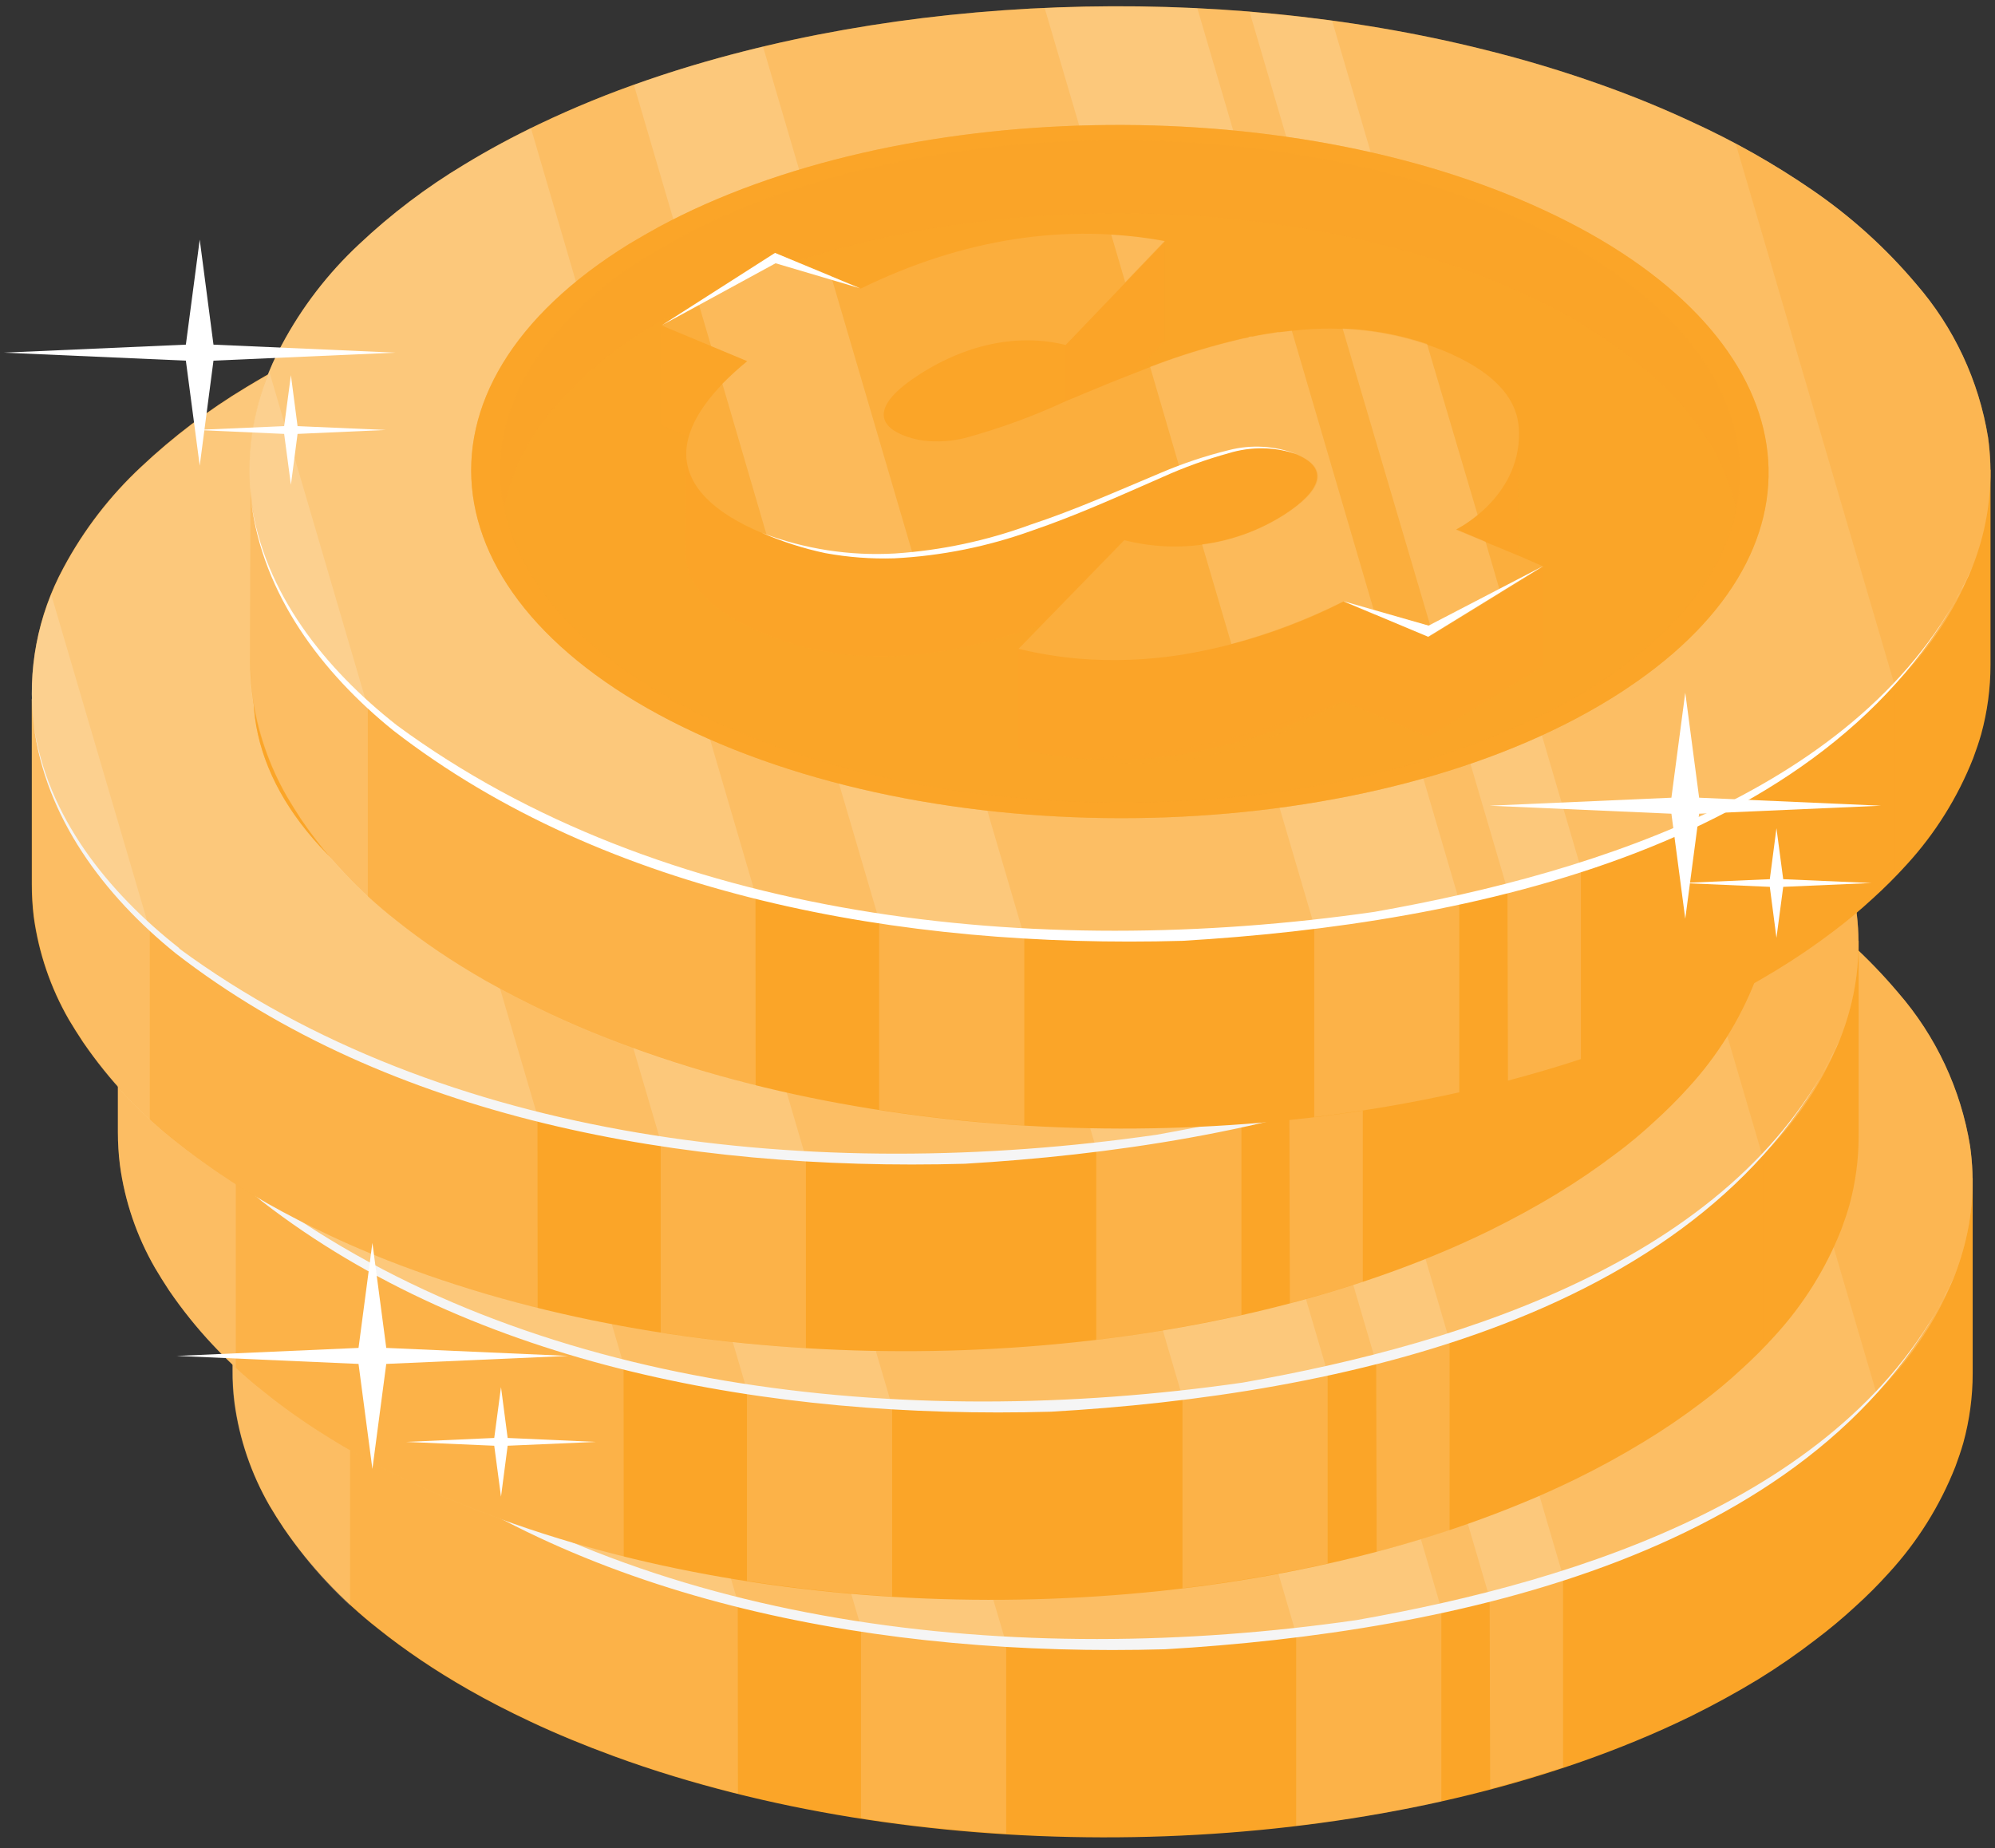<svg width="177" height="164" viewBox="0 0 177 164" fill="none" xmlns="http://www.w3.org/2000/svg">
<rect x="0" y="0" width="177" height="164" fill="#333333" stroke="none"/>
<g id="freepik--coins--inject-8">
<g id="freepik--coin--inject-8">
<path id="Vector" d="M166.55 104.53H175.02V121.86C175.02 123.941 174.741 126.013 174.19 128.02C173.99 128.72 173.75 129.42 173.49 130.12C172.118 133.607 170.115 136.81 167.58 139.57C166.633 140.622 165.632 141.623 164.58 142.57C163.463 143.601 162.295 144.576 161.08 145.49C159.449 146.748 157.754 147.92 156 149C154.08 150.17 152.08 151.26 150 152.29C148.42 153.06 146.8 153.79 145.12 154.48C120.6 164.61 86.79 165.84 59.81 157.62C57.97 157.06 56.17 156.457 54.41 155.81C51.88 154.88 49.41 153.87 47.06 152.76C45.12 151.85 43.29 150.91 41.56 149.92C40.07 149.07 38.65 148.19 37.32 147.29C35.99 146.39 34.73 145.47 33.56 144.53C30.33 141.999 27.504 138.992 25.18 135.61C24.73 134.94 24.3 134.26 23.92 133.61C22.298 130.798 21.242 127.697 20.81 124.48C20.688 123.515 20.631 122.543 20.64 121.57V105.18H28.39C29.01 104.51 29.66 103.84 30.39 103.18C33.238 100.497 36.366 98.126 39.72 96.11C41.881 94.797 44.107 93.596 46.39 92.51C49.458 91.048 52.606 89.763 55.82 88.66C78 80.99 106.24 79.96 130.24 85.92C133.747 86.784 137.208 87.825 140.61 89.04C143.4 90.04 146.1 91.14 148.69 92.35C152.405 94.068 155.964 96.102 159.33 98.43C161.928 100.225 164.346 102.268 166.55 104.53Z" fill="#FBA528"/>
<path id="Vector_2" opacity="0.15" d="M76.39 161.32V126.14L89.27 127.49V162.7C84.93 162.44 80.62 162 76.39 161.32Z" fill="white"/>
<path id="Vector_3" opacity="0.1" d="M175 121.83C175 123.911 174.721 125.983 174.17 127.99C173.97 128.69 173.73 129.39 173.47 130.09C172.098 133.577 170.095 136.78 167.56 139.54C167.22 139.92 166.86 140.29 166.5 140.67V104.47L166.56 104.53H175.03L175 121.83Z" fill="#FBA528"/>
<path id="Vector_4" opacity="0.15" d="M132.07 105.66L138.68 104.1V156.82C136.573 157.487 134.417 158.123 132.21 158.73L132.07 105.66Z" fill="white"/>
<path id="Vector_5" opacity="0.15" d="M115 162V116.3L127.88 117.3V159.85C123.626 160.782 119.327 161.5 115 162Z" fill="white"/>
<path id="Vector_6" opacity="0.15" d="M20.58 105.09H28.33C28.95 104.42 29.6 103.75 30.33 103.09C33.178 100.407 36.306 98.036 39.66 96.02C41.821 94.707 44.047 93.506 46.33 92.42C49.398 90.958 52.546 89.673 55.76 88.57C58.867 87.503 62.083 86.567 65.41 85.76L65.47 159.15C63.56 158.68 61.67 158.15 59.82 157.6C57.97 157.05 56.18 156.44 54.42 155.79C51.89 154.86 49.42 153.85 47.07 152.74C45.13 151.83 43.3 150.89 41.57 149.9C40.08 149.05 38.66 148.17 37.33 147.27C36 146.37 34.74 145.45 33.57 144.51C30.34 141.979 27.514 138.972 25.19 135.59C24.74 134.92 24.31 134.24 23.93 133.59C22.308 130.778 21.252 127.677 20.82 124.46C20.698 123.495 20.641 122.523 20.65 121.55L20.58 105.09Z" fill="white"/>
<path id="Vector_7" opacity="0.15" d="M25.14 135.55C24.69 134.88 24.26 134.2 23.88 133.55C22.258 130.738 21.202 127.637 20.77 124.42C20.648 123.455 20.591 122.483 20.6 121.51V105.12H28.35L28.45 105.02L31.06 106.02V142.48C28.817 140.415 26.829 138.088 25.14 135.55Z" fill="white"/>
<path id="Vector_8" d="M148.58 73.69C145.99 72.48 143.29 71.37 140.5 70.38C137.099 69.162 133.638 68.121 130.13 67.26C106.13 61.26 77.89 62.33 55.71 70C52.495 71.101 49.347 72.387 46.28 73.85C43.997 74.936 41.771 76.137 39.61 77.45C36.256 79.466 33.128 81.837 30.28 84.52C27.509 87.094 25.188 90.112 23.41 93.45C21.088 97.701 20.161 102.574 20.76 107.38C21.194 110.592 22.247 113.689 23.86 116.5C24.25 117.18 24.67 117.86 25.12 118.5C27.448 121.885 30.277 124.896 33.51 127.43C34.69 128.37 35.94 129.3 37.27 130.2C38.6 131.1 40.02 131.97 41.52 132.83C43.24 133.83 45.08 134.76 47.01 135.66C49.37 136.77 51.83 137.79 54.36 138.71C56.127 139.377 57.93 139.98 59.77 140.52C86.77 148.74 120.55 147.52 145.08 137.38C146.75 136.69 148.38 135.96 149.95 135.19C152.05 134.19 154.06 133.07 155.95 131.9C157.84 130.73 159.48 129.62 161.05 128.43C162.3 127.48 163.47 126.5 164.55 125.51C165.605 124.566 166.606 123.565 167.55 122.51C170.085 119.745 172.091 116.538 173.47 113.05C173.73 112.35 173.96 111.65 174.16 110.95C175.015 107.941 175.229 104.787 174.79 101.69C173.971 96.653 171.765 91.944 168.42 88.09C165.737 84.91 162.639 82.105 159.21 79.75C155.847 77.429 152.29 75.402 148.58 73.69Z" fill="#FBA528"/>
<path id="Vector_9" opacity="0.1" d="M148.58 73.69C145.99 72.48 143.29 71.37 140.5 70.38C137.099 69.162 133.638 68.121 130.13 67.26C106.13 61.26 77.89 62.33 55.71 70C52.495 71.101 49.347 72.387 46.28 73.85C43.997 74.936 41.771 76.137 39.61 77.45C36.256 79.466 33.128 81.837 30.28 84.52C27.509 87.094 25.188 90.112 23.41 93.45C21.088 97.701 20.161 102.574 20.76 107.38C21.194 110.592 22.247 113.689 23.86 116.5C24.25 117.18 24.67 117.86 25.12 118.5C27.448 121.885 30.277 124.896 33.51 127.43C34.69 128.37 35.94 129.3 37.27 130.2C38.6 131.1 40.02 131.97 41.52 132.83C43.24 133.83 45.08 134.76 47.01 135.66C49.37 136.77 51.83 137.79 54.36 138.71C56.127 139.377 57.93 139.98 59.77 140.52C86.77 148.74 120.55 147.52 145.08 137.38C146.75 136.69 148.38 135.96 149.95 135.19C152.05 134.19 154.06 133.07 155.95 131.9C157.84 130.73 159.48 129.62 161.05 128.43C162.3 127.48 163.47 126.5 164.55 125.51C165.605 124.566 166.606 123.565 167.55 122.51C170.085 119.745 172.091 116.538 173.47 113.05C173.73 112.35 173.96 111.65 174.16 110.95C175.015 107.941 175.229 104.787 174.79 101.69C173.971 96.653 171.765 91.944 168.42 88.09C165.737 84.91 162.639 82.105 159.21 79.75C155.847 77.429 152.29 75.402 148.58 73.69Z" fill="white"/>
<path id="Vector_10" opacity="0.2" d="M148.58 73.69C145.99 72.48 143.29 71.37 140.5 70.38C137.099 69.162 133.638 68.121 130.13 67.26C106.13 61.26 77.89 62.33 55.71 70C52.495 71.101 49.347 72.387 46.28 73.85C43.997 74.936 41.771 76.137 39.61 77.45C36.256 79.466 33.128 81.837 30.28 84.52C27.509 87.094 25.188 90.112 23.41 93.45C21.088 97.701 20.161 102.574 20.76 107.38C21.194 110.592 22.247 113.689 23.86 116.5C24.25 117.18 24.67 117.86 25.12 118.5C27.448 121.885 30.277 124.896 33.51 127.43C34.69 128.37 35.94 129.3 37.27 130.2C38.6 131.1 40.02 131.97 41.52 132.83C43.24 133.83 45.08 134.76 47.01 135.66C49.37 136.77 51.83 137.79 54.36 138.71C56.127 139.377 57.93 139.98 59.77 140.52C86.77 148.74 120.55 147.52 145.08 137.38C146.75 136.69 148.38 135.96 149.95 135.19C152.05 134.19 154.06 133.07 155.95 131.9C157.84 130.73 159.48 129.62 161.05 128.43C162.3 127.48 163.47 126.5 164.55 125.51C165.605 124.566 166.606 123.565 167.55 122.51C170.085 119.745 172.091 116.538 173.47 113.05C173.73 112.35 173.96 111.65 174.16 110.95C175.015 107.941 175.229 104.787 174.79 101.69C173.971 96.653 171.765 91.944 168.42 88.09C165.737 84.91 162.639 82.105 159.21 79.75C155.847 77.429 152.29 75.402 148.58 73.69Z" fill="white"/>
<path id="Vector_11" opacity="0.15" d="M65.45 142.11C63.53 141.64 61.63 141.11 59.77 140.55C57.91 139.99 56.13 139.39 54.36 138.74C51.83 137.82 49.36 136.8 47.01 135.69C45.08 134.79 43.24 133.84 41.52 132.86C40.02 132 38.61 131.13 37.27 130.23C35.93 129.33 34.69 128.4 33.51 127.46C30.277 124.926 27.448 121.915 25.12 118.53C24.67 117.86 24.25 117.18 23.86 116.53C22.247 113.719 21.194 110.622 20.76 107.41C20.161 102.604 21.088 97.731 23.41 93.48C25.188 90.142 27.509 87.124 30.28 84.55C33.128 81.867 36.256 79.496 39.61 77.48C41.49 76.33 43.47 75.27 45.52 74.26L65.45 142.11Z" fill="white"/>
<path id="Vector_12" opacity="0.15" d="M31 125.26C28.795 123.255 26.835 120.996 25.16 118.53C24.71 117.86 24.29 117.18 23.9 116.53C22.287 113.719 21.234 110.622 20.8 107.41C20.306 103.493 20.844 99.515 22.36 95.87L31 125.26Z" fill="white"/>
<path id="Vector_13" opacity="0.15" d="M89.23 145.69C84.89 145.43 80.59 144.96 76.37 144.31L54.66 70.38L55.66 70C59.078 68.826 62.552 67.824 66.07 67L89.23 145.69Z" fill="white"/>
<path id="Vector_14" opacity="0.15" d="M127.88 142.76C123.627 143.722 119.328 144.47 115 145L91.11 63.63C95.6 63.43 100.11 63.44 104.64 63.63L127.88 142.76Z" fill="white"/>
<path id="Vector_15" opacity="0.15" d="M138.66 139.79C136.527 140.49 134.353 141.133 132.14 141.72L109.3 63.92C111.75 64.12 114.19 64.37 116.61 64.7L138.66 139.79Z" fill="white"/>
<path id="Vector_16" opacity="0.3" d="M152.4 75.62C153.4 76.16 154.4 76.71 155.33 77.28L156.27 77.84L157.21 78.44C157.89 78.88 158.57 79.32 159.21 79.77C162.64 82.125 165.737 84.93 168.42 88.11C171.766 91.964 173.971 96.673 174.79 101.71C175.23 104.807 175.015 107.961 174.16 110.97C173.96 111.637 173.73 112.337 173.47 113.07C172.091 116.558 170.085 119.765 167.55 122.53C167.22 122.91 166.86 123.28 166.49 123.66L152.4 75.62Z" fill="#FBA528"/>
<path id="Vector_17" d="M135.44 81.5C112.39 70.8 78 71.59 56.9 83C56.01 83.48 55.12 84 54.28 84.51C33.48 97.32 36.1 116.74 60.14 127.9C84.18 139.06 120.51 137.72 141.31 124.9C142.15 124.38 142.97 123.84 143.73 123.3C161.86 110.51 158.5 92.2 135.44 81.5Z" fill="#FBA528"/>
<path id="Vector_18" opacity="0.4" d="M135.44 81.5C112.39 70.8 78 71.59 56.9 83C56.01 83.48 55.12 84 54.28 84.51C33.48 97.32 36.1 116.74 60.14 127.9C84.18 139.06 120.51 137.72 141.31 124.9C142.15 124.38 142.97 123.84 143.73 123.3C161.86 110.51 158.5 92.2 135.44 81.5Z" fill="#FBA528"/>
<path id="Vector_19" d="M133.77 82.53C133.03 82.19 132.27 81.85 131.5 81.53C109.5 72.36 78.23 73.42 58.72 83.94L58.19 84.22C57.52 84.6 56.86 84.98 56.19 85.38C52.672 87.453 49.552 90.138 46.98 93.31C41.76 100.01 41.44 107.48 45.82 114.24C48.39 118.24 52.58 121.93 58.36 125.1C59.45 125.7 60.59 126.28 61.79 126.83C62.99 127.38 64.02 127.83 65.17 128.29C67.639 129.263 70.16 130.1 72.72 130.8C90.9 135.8 112.94 135 129.6 128.71C131.922 127.849 134.19 126.847 136.39 125.71C137.39 125.17 138.39 124.61 139.39 124.02C140.39 123.43 140.98 123.02 141.71 122.49C141.92 122.35 142.12 122.2 142.32 122.05C147.18 118.49 150.32 114.5 151.81 110.38C154.33 103.38 152.01 95.99 145.05 89.74C141.664 86.797 137.863 84.367 133.77 82.53Z" fill="#FBA528"/>
<path id="Vector_20" opacity="0.5" d="M133.77 82.53C133.03 82.19 132.27 81.85 131.5 81.53C109.5 72.36 78.23 73.42 58.72 83.94L58.19 84.22C57.52 84.6 56.86 84.98 56.19 85.38C52.672 87.453 49.552 90.138 46.98 93.31C41.76 100.01 41.44 107.48 45.82 114.24C48.39 118.24 52.58 121.93 58.36 125.1C59.45 125.7 60.59 126.28 61.79 126.83C62.99 127.38 64.02 127.83 65.17 128.29C67.639 129.263 70.16 130.1 72.72 130.8C90.9 135.8 112.94 135 129.6 128.71C131.922 127.849 134.19 126.847 136.39 125.71C137.39 125.17 138.39 124.61 139.39 124.02C140.39 123.43 140.98 123.02 141.71 122.49C141.92 122.35 142.12 122.2 142.32 122.05C147.18 118.49 150.32 114.5 151.81 110.38C154.33 103.38 152.01 95.99 145.05 89.74C141.664 86.797 137.863 84.367 133.77 82.53Z" fill="#FBA528"/>
<path id="Vector_21" d="M131.52 88C132.3 88.31 133.05 88.65 133.79 89C137.879 90.825 141.674 93.248 145.05 96.19C149.12 99.83 151.59 103.86 152.45 107.98C152.287 108.788 152.067 109.583 151.79 110.36C150.31 114.48 147.16 118.47 142.3 122.03C142.1 122.18 141.9 122.33 141.69 122.47C140.96 122.99 140.18 123.47 139.37 124C138.56 124.53 137.43 125.15 136.37 125.69C134.17 126.827 131.902 127.829 129.58 128.69C112.92 134.98 90.88 135.79 72.7 130.78C70.14 130.08 67.62 129.243 65.15 128.27C64 127.81 62.87 127.33 61.77 126.81C60.67 126.29 59.43 125.68 58.34 125.08C52.56 121.91 48.34 118.19 45.8 114.22C44.52 112.284 43.608 110.127 43.11 107.86C43.756 104.894 45.08 102.118 46.98 99.75C49.559 96.581 52.681 93.895 56.2 91.82C56.84 91.42 57.51 91.04 58.2 90.67L58.73 90.38C78.26 79.89 109.56 78.83 131.52 88Z" fill="#FBA528"/>
<path id="Vector_22" opacity="0.25" d="M131.52 88C132.3 88.31 133.05 88.65 133.79 89C137.879 90.825 141.674 93.248 145.05 96.19C149.12 99.83 151.59 103.86 152.45 107.98C152.287 108.788 152.067 109.583 151.79 110.36C150.31 114.48 147.16 118.47 142.3 122.03C142.1 122.18 141.9 122.33 141.69 122.47C140.96 122.99 140.18 123.47 139.37 124C138.56 124.53 137.43 125.15 136.37 125.69C134.17 126.827 131.902 127.829 129.58 128.69C112.92 134.98 90.88 135.79 72.7 130.78C70.14 130.08 67.62 129.243 65.15 128.27C64 127.81 62.87 127.33 61.77 126.81C60.67 126.29 59.43 125.68 58.34 125.08C52.56 121.91 48.34 118.19 45.8 114.22C44.52 112.284 43.608 110.127 43.11 107.86C43.756 104.894 45.08 102.118 46.98 99.75C49.559 96.581 52.681 93.895 56.2 91.82C56.84 91.42 57.51 91.04 58.2 90.67L58.73 90.38C78.26 79.89 109.56 78.83 131.52 88Z" fill="#FBA528"/>
<path id="Vector_23" d="M173.48 113.07C164.74 132.5 140.29 140.25 120.36 143.75C90.06 148.11 57.08 144.46 33.65 127.22H33.7C27.33 122.22 21.9 115.49 20.76 107.35C21.76 115.57 27 122.52 33.37 127.67C52.24 142.3 78.37 147.04 103.37 146.34C128.52 144.86 162.05 138.09 173.48 113.07Z" fill="#F5F5F5"/>
<path id="Vector_24" d="M66 119C74.56 122.59 83 121 90.77 118.26L88.71 120.38V129.27C90.45 129.684 92.218 129.971 94 130.13C97.073 130.385 100.165 130.271 103.21 129.79C108.208 128.961 113.049 127.366 117.56 125.06L125.1 128.23L135.32 122V113.12L133.41 112.3L132.99 112.12C133.149 111.442 133.22 110.746 133.2 110.05C133.196 109.815 133.176 109.582 133.14 109.35C133.01 108.25 133.24 103.23 133.2 101.16C133.2 100.91 133.2 100.69 133.13 100.46C132.84 97.98 130.77 95.75 126.55 93.99C122.283 92.266 117.649 91.65 113.08 92.2L111.93 92.34H111.81L110.61 92.54C110.26 92.6 109.91 92.66 109.56 92.74C109.42 92.74 109.27 92.79 109.14 92.83C109.01 92.87 108.59 92.93 108.34 93C106.144 93.522 103.977 94.163 101.85 94.92C100.91 95.25 99.98 95.6 99.07 95.92L101.76 93.12V84.23C93.09 82.58 83.84 83.98 74.76 88.43L67.22 85.29L57.15 91.71V100.6L59.51 101.6C59.346 102.144 59.272 102.712 59.29 103.28V103.35C59.36 104.73 59.23 110.61 59.29 112.17V112.24C59.42 114.83 61.57 117.15 66 119Z" fill="#FBA528"/>
<path id="Vector_25" opacity="0.15" d="M133.19 101.54C133.19 103.82 133.03 108.29 133.19 109.31C133.19 109.55 133.19 109.77 133.25 110.02C133.265 110.72 133.191 111.419 133.03 112.1L127.61 109.82C127.61 109.82 133 107.18 133.19 101.54Z" fill="#FBA528"/>
<path id="Vector_26" opacity="0.45" d="M78.47 101.41C76.21 100.41 75.83 98.7 79.99 96.02C84.45 93.19 89.04 92.45 92.94 93.43L101.76 84.24V93.12L99.1 95.92C99 95.92 98.93 95.99 98.83 96.03C97.38 96.58 95.98 97.15 94.64 97.7C94.1 97.95 93.57 98.17 93.05 98.37C90.186 99.712 87.211 100.806 84.16 101.64C82.903 101.979 81.592 102.07 80.3 101.91C79.671 101.825 79.055 101.657 78.47 101.41Z" fill="#FBA528"/>
<path id="Vector_27" opacity="0.2" d="M59.47 101.57L57.13 100.57V91.69L64.64 94.84C61.85 97.18 60.06 99.45 59.47 101.57Z" fill="#FBA528"/>
<path id="Vector_28" opacity="0.15" d="M125.13 119.34L135.32 113.08V122L125.12 128.29L117.6 125.11C113.088 127.42 108.243 129.012 103.24 129.83C98.422 130.642 93.489 130.468 88.74 129.32V120.43C93.489 121.578 98.422 121.752 103.24 120.94C108.244 120.127 113.09 118.534 117.6 116.22L125.13 119.34Z" fill="#FBA528"/>
<path id="Vector_29" opacity="0.2" d="M117.61 125.07C114.085 127.258 110.218 128.84 106.17 129.75C102.194 130.694 98.069 130.83 94.04 130.15C98.061 130.095 102.065 129.626 105.99 128.75C107.99 128.32 109.9 127.75 111.84 127.15C113.78 126.55 115.68 125.8 117.61 125.07Z" fill="#FBA528"/>
<path id="Vector_30" opacity="0.35" d="M59.27 112.21C59.2 110.64 59.34 104.77 59.27 103.37C59.43 106 61.56 108.31 66.02 110.18C75.96 114.32 85.63 111.6 94.48 108.05C102.69 104.72 108.66 101.19 113.48 103.19C116.48 104.46 115.63 106.45 112.35 108.55C110.26 109.871 107.923 110.751 105.481 111.136C103.04 111.521 100.545 111.403 98.15 110.79L90.83 118.33C82.99 121.1 74.61 122.63 66.07 119.06C61.56 117.15 59.43 114.84 59.27 112.21Z" fill="#FBA528"/>
<path id="Vector_31" d="M92.94 102.32V93.43L101.75 84.23V93.12L92.94 102.32Z" fill="#FBA528"/>
<path id="Vector_32" opacity="0.15" d="M92.94 102.32V93.43L101.75 84.23V93.12L92.94 102.32Z" fill="#FBA528"/>
<path id="Vector_33" d="M57.12 91.71L64.66 94.86L59.49 101.58L57.13 100.6L57.12 91.71Z" fill="#FBA528"/>
<path id="Vector_34" opacity="0.45" d="M57.12 91.71L64.66 94.86L59.49 101.58L57.13 100.6L57.12 91.71Z" fill="#FBA528"/>
<path id="Vector_35" d="M133.41 112.27L127.58 109.81C127.58 109.81 133.31 107.04 133.2 101.13C133.2 100.88 133.2 100.66 133.13 100.43C132.84 97.95 130.77 95.72 126.55 93.96C122.283 92.236 117.649 91.62 113.08 92.17L111.93 92.31H111.81L110.61 92.51C110.26 92.57 109.91 92.63 109.56 92.71C109.41 92.71 109.27 92.76 109.14 92.8C109.01 92.84 108.59 92.9 108.34 92.97C106.144 93.493 103.977 94.133 101.85 94.89C100.85 95.25 99.85 95.63 98.85 96.03C97.41 96.59 95.99 97.17 94.65 97.72L93.06 98.39C90.189 99.725 87.213 100.819 84.16 101.66C82.905 101.991 81.598 102.079 80.31 101.92C79.69 101.827 79.082 101.663 78.5 101.43C76.23 100.43 75.85 98.71 80.03 96.03C84.48 93.19 89.03 92.45 92.97 93.44L101.78 84.24C93.11 82.59 83.86 83.99 74.78 88.44L67.24 85.3L57.17 91.72L64.71 94.87C61.11 97.87 59.22 100.7 59.32 103.27V103.34C59.47 105.96 61.61 108.27 66.08 110.14C75.99 114.29 85.67 111.56 94.51 108.01C102.73 104.68 108.7 101.15 113.51 103.16C116.51 104.42 115.65 106.41 112.36 108.52C110.271 109.837 107.935 110.715 105.496 111.1C103.056 111.485 100.564 111.369 98.17 110.76L88.79 120.4C93.543 121.545 98.478 121.722 103.3 120.92C108.294 120.093 113.131 118.501 117.64 116.2L125.18 119.36L135.37 113.1L133.41 112.27Z" fill="#FBA528"/>
<path id="Vector_36" opacity="0.1" d="M133.41 112.27L127.58 109.81C127.58 109.81 133.31 107.04 133.2 101.13C133.2 100.88 133.2 100.66 133.13 100.43C132.84 97.95 130.77 95.72 126.55 93.96C122.283 92.236 117.649 91.62 113.08 92.17L111.93 92.31H111.81L110.61 92.51C110.26 92.57 109.91 92.63 109.56 92.71C109.41 92.71 109.27 92.76 109.14 92.8C109.01 92.84 108.59 92.9 108.34 92.97C106.144 93.493 103.977 94.133 101.85 94.89C100.85 95.25 99.85 95.63 98.85 96.03C97.41 96.59 95.99 97.17 94.65 97.72L93.06 98.39C90.189 99.725 87.213 100.819 84.16 101.66C82.905 101.991 81.598 102.079 80.31 101.92C79.69 101.827 79.082 101.663 78.5 101.43C76.23 100.43 75.85 98.71 80.03 96.03C84.48 93.19 89.03 92.45 92.97 93.44L101.78 84.24C93.11 82.59 83.86 83.99 74.78 88.44L67.24 85.3L57.17 91.72L64.71 94.87C61.11 97.87 59.22 100.7 59.32 103.27V103.34C59.47 105.96 61.61 108.27 66.08 110.14C75.99 114.29 85.67 111.56 94.51 108.01C102.73 104.68 108.7 101.15 113.51 103.16C116.51 104.42 115.65 106.41 112.36 108.52C110.271 109.837 107.935 110.715 105.496 111.1C103.056 111.485 100.564 111.369 98.17 110.76L88.79 120.4C93.543 121.545 98.478 121.722 103.3 120.92C108.294 120.093 113.131 118.501 117.64 116.2L125.18 119.36L135.37 113.1L133.41 112.27Z" fill="white"/>
<path id="Vector_37" d="M66 110.13C69.759 111.569 73.781 112.193 77.8 111.96C81.901 111.687 85.942 110.828 89.8 109.41C93.75 108.11 97.54 106.41 101.41 104.79C103.353 103.962 105.359 103.293 107.41 102.79C109.398 102.278 111.496 102.4 113.41 103.14C111.468 102.487 109.369 102.459 107.41 103.06C105.408 103.611 103.453 104.316 101.56 105.17C97.74 106.83 93.93 108.58 89.96 109.93C86.027 111.349 81.906 112.178 77.73 112.39C75.683 112.453 73.635 112.299 71.62 111.93C69.691 111.521 67.808 110.918 66 110.13Z" fill="white"/>
<path id="Vector_38" d="M125.13 119.35L125.14 128.24L117.6 125.07L117.59 116.19L125.13 119.35Z" fill="#FBA528"/>
<path id="Vector_39" opacity="0.35" d="M125.13 119.35L125.14 128.24L117.6 125.07L117.59 116.19L125.13 119.35Z" fill="#FBA528"/>
<path id="Vector_40" d="M135.32 113.08L125.17 118.36L117.59 116.19L125.13 119.35L135.32 113.08Z" fill="#FAFAFA"/>
<path id="Vector_41" d="M74.73 88.43L67.23 86.21L57.12 91.71L67.19 85.29L74.73 88.43Z" fill="#FAFAFA"/>
<path id="Vector_42" opacity="0.15" d="M101.75 84.23C100.186 83.948 98.606 83.761 97.02 83.67L98.25 87.88L101.75 84.23Z" fill="white"/>
<path id="Vector_43" opacity="0.15" d="M66.37 110.25C70.492 111.902 74.953 112.53 79.37 112.08L72.1 87.33L67.2 85.33L60.33 89.71L61.47 93.56L64.67 94.9C63.896 95.524 63.158 96.192 62.46 96.9L66.37 110.25Z" fill="white"/>
<path id="Vector_44" opacity="0.15" d="M125 93.37C122.583 92.553 120.06 92.091 117.51 92L125.51 119.12L131.51 115.43L130.18 110.91L127.58 109.81C128.256 109.454 128.893 109.028 129.48 108.54L125 93.37Z" fill="white"/>
<path id="Vector_45" opacity="0.15" d="M111.81 92.3L110.61 92.5C110.26 92.56 109.91 92.62 109.56 92.7C109.42 92.7 109.27 92.75 109.14 92.79C109.01 92.83 108.59 92.89 108.34 92.96C106.144 93.483 103.977 94.123 101.85 94.88C101.38 95.04 100.92 95.23 100.46 95.4L103.09 104.4C107.14 102.81 110.52 101.96 113.46 103.19C116.4 104.42 115.6 106.44 112.31 108.55C110.119 109.944 107.647 110.835 105.07 111.16L107.67 120C111.097 119.085 114.421 117.822 117.59 116.23L120.43 117.42L113 92.15L111.9 92.29L111.81 92.3Z" fill="white"/>
</g>
<g id="freepik--coin--inject-8_2">
<path id="Vector_46" d="M156.43 83.48H164.9V100.82C164.9 102.898 164.621 104.966 164.07 106.97C163.87 107.67 163.63 108.37 163.37 109.07C161.999 112.56 159.995 115.767 157.46 118.53C156.513 119.582 155.512 120.583 154.46 121.53C153.346 122.564 152.177 123.539 150.96 124.45C149.322 125.695 147.62 126.853 145.86 127.92C143.94 129.09 141.94 130.19 139.86 131.21C138.28 131.98 136.66 132.72 134.98 133.4C110.46 143.53 76.65 144.77 49.67 136.54C47.83 135.98 46.03 135.377 44.27 134.73C41.74 133.81 39.27 132.79 36.92 131.73C34.98 130.817 33.147 129.87 31.42 128.89C29.92 128.04 28.51 127.16 27.17 126.26C25.83 125.36 24.59 124.44 23.42 123.49C20.172 120.94 17.332 117.908 15 114.5C14.56 113.83 14.13 113.15 13.75 112.5C12.13 109.691 11.073 106.593 10.64 103.38C10.52 102.415 10.46 101.443 10.46 100.47V84.05H18.21C18.83 83.37 19.48 82.7 20.21 82.05C23.058 79.367 26.186 76.996 29.54 74.98C31.701 73.667 33.927 72.466 36.21 71.38C39.279 69.921 42.427 68.635 45.64 67.53C67.82 59.87 96.06 58.83 120.06 64.79C123.633 65.677 127.09 66.717 130.43 67.91C133.22 68.91 135.92 70.01 138.51 71.22C142.225 72.941 145.785 74.978 149.15 77.31C151.771 79.126 154.209 81.193 156.43 83.48Z" fill="#FBA528"/>
<path id="Vector_47" opacity="0.15" d="M66.27 140.27V105.1L79.15 106.44V141.66C74.81 141.4 70.5 140.93 66.27 140.27Z" fill="white"/>
<path id="Vector_48" opacity="0.1" d="M164.9 100.79C164.9 102.868 164.621 104.936 164.07 106.94C163.87 107.64 163.63 108.34 163.37 109.04C161.999 112.53 159.995 115.737 157.46 118.5C157.12 118.88 156.76 119.25 156.4 119.62V83.43L156.46 83.48H164.93L164.9 100.79Z" fill="#FBA528"/>
<path id="Vector_49" opacity="0.15" d="M122 84.62L128.61 83.05V135.77C126.503 136.47 124.347 137.11 122.14 137.69L122 84.62Z" fill="white"/>
<path id="Vector_50" opacity="0.15" d="M104.91 140.92V95.23L117.79 96.17V138.73C113.6 139.66 109.29 140.39 104.91 140.92Z" fill="white"/>
<path id="Vector_51" opacity="0.15" d="M10.46 84.05H18.21C18.83 83.37 19.48 82.7 20.21 82.05C23.058 79.367 26.186 76.996 29.54 74.98C31.701 73.667 33.927 72.466 36.21 71.38C39.279 69.921 42.427 68.635 45.64 67.53C48.74 66.46 51.97 65.53 55.28 64.72L55.34 138.12C53.44 137.64 51.55 137.12 49.7 136.56C47.85 136 46.06 135.4 44.3 134.75C41.77 133.83 39.3 132.81 36.95 131.75C35.01 130.837 33.177 129.89 31.45 128.91C29.95 128.06 28.54 127.18 27.2 126.28C25.86 125.38 24.62 124.46 23.45 123.51C20.189 120.956 17.34 117.918 15 114.5C14.56 113.83 14.13 113.15 13.75 112.5C12.13 109.691 11.073 106.593 10.64 103.38C10.52 102.415 10.46 101.443 10.46 100.47V84.05Z" fill="white"/>
<path id="Vector_52" opacity="0.15" d="M15 114.5C14.56 113.83 14.13 113.15 13.75 112.5C12.13 109.691 11.073 106.593 10.64 103.38C10.52 102.415 10.46 101.443 10.46 100.47V84.05H18.21C18.241 84.014 18.274 83.981 18.31 83.95L20.92 84.9V121.35C18.682 119.309 16.695 117.01 15 114.5Z" fill="white"/>
<path id="Vector_53" d="M138.46 52.64C135.87 51.43 133.17 50.33 130.38 49.33C127.04 48.14 123.57 47.1 120.01 46.21C96.01 40.21 67.77 41.29 45.59 48.95C42.375 50.051 39.227 51.337 36.16 52.8C33.876 53.883 31.649 55.085 29.49 56.4C26.134 58.414 23.006 60.784 20.16 63.47C17.394 66.048 15.073 69.066 13.29 72.4C10.97 76.651 10.043 81.524 10.64 86.33C11.073 89.545 12.126 92.646 13.74 95.46C14.13 96.14 14.55 96.81 15 97.46C17.325 100.844 20.155 103.852 23.39 106.38C24.57 107.333 25.823 108.257 27.15 109.15C28.49 110.05 29.9 110.93 31.4 111.78C33.12 112.78 34.96 113.71 36.89 114.62C39.25 115.73 41.71 116.74 44.24 117.62C46 118.287 47.803 118.893 49.65 119.44C76.65 127.66 110.43 126.44 134.96 116.3C136.63 115.61 138.26 114.88 139.83 114.1C141.93 113.08 143.93 111.983 145.83 110.81C147.589 109.748 149.288 108.589 150.92 107.34C152.138 106.426 153.31 105.452 154.43 104.42C155.485 103.476 156.486 102.475 157.43 101.42C159.963 98.659 161.966 95.456 163.34 91.97C163.61 91.27 163.84 90.57 164.04 89.86C164.89 86.85 165.105 83.697 164.67 80.6C163.849 75.564 161.644 70.855 158.3 67C155.615 63.821 152.514 61.019 149.08 58.67C145.721 56.358 142.167 54.34 138.46 52.64Z" fill="#FBA528"/>
<path id="Vector_54" opacity="0.1" d="M138.46 52.64C135.87 51.43 133.17 50.33 130.38 49.33C127.04 48.14 123.57 47.1 120.01 46.21C96.01 40.21 67.77 41.29 45.59 48.95C42.375 50.051 39.227 51.337 36.16 52.8C33.876 53.883 31.649 55.085 29.49 56.4C26.134 58.414 23.006 60.784 20.16 63.47C17.394 66.048 15.073 69.066 13.29 72.4C10.97 76.651 10.043 81.524 10.64 86.33C11.073 89.545 12.126 92.646 13.74 95.46C14.13 96.14 14.55 96.81 15 97.46C17.325 100.844 20.155 103.852 23.39 106.38C24.57 107.333 25.823 108.257 27.15 109.15C28.49 110.05 29.9 110.93 31.4 111.78C33.12 112.78 34.96 113.71 36.89 114.62C39.25 115.73 41.71 116.74 44.24 117.62C46 118.287 47.803 118.893 49.65 119.44C76.65 127.66 110.43 126.44 134.96 116.3C136.63 115.61 138.26 114.88 139.83 114.1C141.93 113.08 143.93 111.983 145.83 110.81C147.589 109.748 149.288 108.589 150.92 107.34C152.138 106.426 153.31 105.452 154.43 104.42C155.485 103.476 156.486 102.475 157.43 101.42C159.963 98.659 161.966 95.456 163.34 91.97C163.61 91.27 163.84 90.57 164.04 89.86C164.89 86.85 165.105 83.697 164.67 80.6C163.849 75.564 161.644 70.855 158.3 67C155.615 63.821 152.514 61.019 149.08 58.67C145.721 56.358 142.167 54.34 138.46 52.64Z" fill="white"/>
<path id="Vector_55" opacity="0.2" d="M138.46 52.64C135.87 51.43 133.17 50.33 130.38 49.33C127.04 48.14 123.57 47.1 120.01 46.21C96.01 40.21 67.77 41.29 45.59 48.95C42.375 50.051 39.227 51.337 36.16 52.8C33.876 53.883 31.649 55.085 29.49 56.4C26.134 58.414 23.006 60.784 20.16 63.47C17.394 66.048 15.073 69.066 13.29 72.4C10.97 76.651 10.043 81.524 10.64 86.33C11.073 89.545 12.126 92.646 13.74 95.46C14.13 96.14 14.55 96.81 15 97.46C17.325 100.844 20.155 103.852 23.39 106.38C24.57 107.333 25.823 108.257 27.15 109.15C28.49 110.05 29.9 110.93 31.4 111.78C33.12 112.78 34.96 113.71 36.89 114.62C39.25 115.73 41.71 116.74 44.24 117.62C46 118.287 47.803 118.893 49.65 119.44C76.65 127.66 110.43 126.44 134.96 116.3C136.63 115.61 138.26 114.88 139.83 114.1C141.93 113.08 143.93 111.983 145.83 110.81C147.589 109.748 149.288 108.589 150.92 107.34C152.138 106.426 153.31 105.452 154.43 104.42C155.485 103.476 156.486 102.475 157.43 101.42C159.963 98.659 161.966 95.456 163.34 91.97C163.61 91.27 163.84 90.57 164.04 89.86C164.89 86.85 165.105 83.697 164.67 80.6C163.849 75.564 161.644 70.855 158.3 67C155.615 63.821 152.514 61.019 149.08 58.67C145.721 56.358 142.167 54.34 138.46 52.64Z" fill="white"/>
<path id="Vector_56" opacity="0.15" d="M55.33 121.07C53.41 120.59 51.51 120.07 49.65 119.51C47.79 118.95 46 118.34 44.24 117.69C41.71 116.77 39.24 115.76 36.89 114.69C34.96 113.78 33.12 112.84 31.4 111.85C29.9 111 28.49 110.12 27.15 109.22C25.81 108.32 24.57 107.4 23.39 106.45C20.155 103.922 17.325 100.914 15 97.53C14.55 96.85 14.13 96.18 13.74 95.53C12.125 92.72 11.072 89.622 10.64 86.41C10.043 81.604 10.97 76.731 13.29 72.48C15.073 69.145 17.394 66.128 20.16 63.55C23.006 60.864 26.134 58.494 29.49 56.48C31.37 55.34 33.35 54.27 35.4 53.27L55.33 121.07Z" fill="white"/>
<path id="Vector_57" opacity="0.15" d="M20.83 104.21C18.633 102.203 16.677 99.948 15 97.49C14.55 96.81 14.13 96.14 13.74 95.49C12.125 92.68 11.072 89.582 10.64 86.37C10.146 82.453 10.684 78.475 12.2 74.83L20.83 104.21Z" fill="white"/>
<path id="Vector_58" opacity="0.15" d="M79.11 124.65C74.77 124.38 70.47 123.92 66.24 123.26L44.54 49.33L45.54 48.95C48.88 47.8 52.37 46.81 55.95 45.95L79.11 124.65Z" fill="white"/>
<path id="Vector_59" opacity="0.15" d="M117.76 121.72C113.58 122.65 109.27 123.38 104.89 123.91L81 42.53C85.49 42.33 90 42.35 94.53 42.53L117.76 121.72Z" fill="white"/>
<path id="Vector_60" opacity="0.15" d="M128.54 118.74C126.413 119.447 124.24 120.09 122.02 120.67L99.18 42.87C101.63 43.07 104.07 43.32 106.49 43.65L128.54 118.74Z" fill="white"/>
<path id="Vector_61" opacity="0.3" d="M142.28 54.57C143.28 55.12 144.28 55.67 145.21 56.23L146.15 56.8C146.47 56.99 146.78 57.19 147.09 57.39C147.77 57.83 148.45 58.28 149.09 58.73C152.524 61.079 155.625 63.881 158.31 67.06C161.654 70.915 163.859 75.624 164.68 80.66C165.115 83.757 164.9 86.91 164.05 89.92C163.85 90.63 163.62 91.33 163.35 92.03C161.976 95.516 159.973 98.719 157.44 101.48C157.11 101.86 156.75 102.24 156.38 102.61L142.28 54.57Z" fill="#FBA528"/>
<path id="Vector_62" d="M125.32 60.45C102.27 49.75 67.9 50.55 46.78 61.94C45.89 62.42 45 62.94 44.15 63.45C23.36 76.25 25.98 95.67 50.01 106.83C74.04 117.99 110.39 116.66 131.19 103.83C132.03 103.31 132.84 102.77 133.61 102.23C151.74 89.47 148.38 71.16 125.32 60.45Z" fill="#FBA528"/>
<path id="Vector_63" opacity="0.4" d="M125.32 60.45C102.27 49.75 67.9 50.55 46.78 61.94C45.89 62.42 45 62.94 44.15 63.45C23.36 76.25 25.98 95.67 50.01 106.83C74.04 117.99 110.39 116.66 131.19 103.83C132.03 103.31 132.84 102.77 133.61 102.23C151.74 89.47 148.38 71.16 125.32 60.45Z" fill="#FBA528"/>
<path id="Vector_64" d="M123.65 61.49C122.91 61.14 122.15 60.81 121.38 60.49C99.38 51.32 68.11 52.39 48.6 62.9L48.07 63.19C47.4 63.56 46.73 63.95 46.07 64.34C42.553 66.419 39.434 69.108 36.86 72.28C31.64 78.97 31.32 86.45 35.7 93.21C38.27 97.21 42.46 100.89 48.24 104.06C49.32 104.66 50.47 105.24 51.67 105.8C52.87 106.36 53.9 106.8 55.05 107.25C57.518 108.227 60.038 109.065 62.6 109.76C80.78 114.76 102.82 113.97 119.48 107.67C121.804 106.813 124.072 105.811 126.27 104.67C127.27 104.14 128.27 103.57 129.27 102.99C130.27 102.41 130.85 101.99 131.59 101.46C131.8 101.31 132 101.17 132.2 101.01C137.06 97.45 140.2 93.46 141.69 89.35C144.21 82.35 141.89 74.96 134.93 68.71C131.547 65.76 127.746 63.327 123.65 61.49Z" fill="#FBA528"/>
<path id="Vector_65" opacity="0.5" d="M123.65 61.49C122.91 61.14 122.15 60.81 121.38 60.49C99.38 51.32 68.11 52.39 48.6 62.9L48.07 63.19C47.4 63.56 46.73 63.95 46.07 64.34C42.553 66.419 39.434 69.108 36.86 72.28C31.64 78.97 31.32 86.45 35.7 93.21C38.27 97.21 42.46 100.89 48.24 104.06C49.32 104.66 50.47 105.24 51.67 105.8C52.87 106.36 53.9 106.8 55.05 107.25C57.518 108.227 60.038 109.065 62.6 109.76C80.78 114.76 102.82 113.97 119.48 107.67C121.804 106.813 124.072 105.811 126.27 104.67C127.27 104.14 128.27 103.57 129.27 102.99C130.27 102.41 130.85 101.99 131.59 101.46C131.8 101.31 132 101.17 132.2 101.01C137.06 97.45 140.2 93.46 141.69 89.35C144.21 82.35 141.89 74.96 134.93 68.71C131.547 65.76 127.746 63.327 123.65 61.49Z" fill="#FBA528"/>
<path id="Vector_66" d="M121.4 67C122.18 67.32 122.93 67.65 123.67 68C127.757 69.825 131.551 72.245 134.93 75.18C139 78.83 141.47 82.86 142.33 86.98C142.166 87.788 141.946 88.583 141.67 89.36C140.19 93.47 137.04 97.46 132.18 101.02C131.98 101.18 131.78 101.32 131.57 101.47C130.83 101.98 130.06 102.47 129.25 103C128.44 103.53 127.31 104.15 126.25 104.68C124.052 105.821 121.784 106.823 119.46 107.68C102.8 113.98 80.76 114.79 62.58 109.77C60.019 109.075 57.498 108.237 55.03 107.26C53.88 106.81 52.75 106.32 51.65 105.81C50.55 105.3 49.3 104.67 48.22 104.07C42.44 100.9 38.22 97.18 35.68 93.22C34.401 91.283 33.489 89.127 32.99 86.86C33.634 83.893 34.959 81.117 36.86 78.75C39.439 75.582 42.557 72.894 46.07 70.81C46.72 70.42 47.38 70.03 48.07 69.66L48.6 69.37C68.13 58.85 99.44 57.78 121.4 67Z" fill="#FBA528"/>
<path id="Vector_67" opacity="0.25" d="M121.4 67C122.18 67.32 122.93 67.65 123.67 68C127.757 69.825 131.551 72.245 134.93 75.18C139 78.83 141.47 82.86 142.33 86.98C142.166 87.788 141.946 88.583 141.67 89.36C140.19 93.47 137.04 97.46 132.18 101.02C131.98 101.18 131.78 101.32 131.57 101.47C130.83 101.98 130.06 102.47 129.25 103C128.44 103.53 127.31 104.15 126.25 104.68C124.052 105.821 121.784 106.823 119.46 107.68C102.8 113.98 80.76 114.79 62.58 109.77C60.019 109.075 57.498 108.237 55.03 107.26C53.88 106.81 52.75 106.32 51.65 105.81C50.55 105.3 49.3 104.67 48.22 104.07C42.44 100.9 38.22 97.18 35.68 93.22C34.401 91.283 33.489 89.127 32.99 86.86C33.634 83.893 34.959 81.117 36.86 78.75C39.439 75.582 42.557 72.894 46.07 70.81C46.72 70.42 47.38 70.03 48.07 69.66L48.6 69.37C68.13 58.85 99.44 57.78 121.4 67Z" fill="#FBA528"/>
<path id="Vector_68" d="M163.35 92C154.62 111.43 130.17 119.18 110.24 122.68C79.94 127.03 46.96 123.38 23.53 106.14H23.58C17.21 101.14 11.78 94.41 10.64 86.27C11.64 94.5 16.88 101.45 23.25 106.6C42.12 121.23 68.25 125.96 93.25 125.26C118.39 123.82 151.93 117 163.35 92Z" fill="#F5F5F5"/>
<path id="Vector_69" d="M55.91 98C64.47 101.58 72.86 100 80.68 97.26L78.62 99.38V108.26C80.359 108.682 82.127 108.973 83.91 109.13C86.983 109.382 90.075 109.264 93.12 108.78C98.122 107.939 102.963 106.326 107.47 104L115.02 107.16L125.2 100.9V92L123.28 91.18L122.87 91.01C123.029 90.329 123.1 89.629 123.08 88.93C123.076 88.695 123.056 88.462 123.02 88.23C122.89 87.13 123.11 82.12 123.08 80.05C123.08 79.8 123.08 79.57 123.01 79.34C122.71 76.86 120.65 74.63 116.43 72.88C112.174 71.167 107.555 70.555 103 71.1L101.85 71.25H101.73L100.53 71.44C100.18 71.5 99.83 71.56 99.48 71.64L99.06 71.73C98.79 71.78 98.51 71.84 98.26 71.91C96.064 72.429 93.897 73.067 91.77 73.82C90.83 74.15 89.9 74.5 88.99 74.87L91.67 72.06V63.18C83 61.52 73.75 62.93 64.67 67.38L57.12 64.23L47 70.67V79.56L49.36 80.56C49.197 81.105 49.119 81.671 49.13 82.24V82.31C49.2 83.69 49.07 89.57 49.13 91.13V91.19C49.3 93.79 51.45 96.1 55.91 98Z" fill="#FBA528"/>
<path id="Vector_70" opacity="0.15" d="M123.07 80.5C123.07 82.77 122.91 87.25 123.02 88.26C123.02 88.51 123.07 88.73 123.09 88.97C123.105 89.673 123.031 90.375 122.87 91.06L117.45 88.78C117.45 88.78 122.92 86.13 123.07 80.5Z" fill="#FBA528"/>
<path id="Vector_71" opacity="0.45" d="M68.35 80.36C66.09 79.41 65.71 77.65 69.87 74.97C74.33 72.15 78.92 71.41 82.82 72.39L91.64 63.2V72.07L88.98 74.87C88.88 74.87 88.81 74.95 88.71 74.98C87.26 75.53 85.86 76.11 84.52 76.66C83.98 76.9 83.45 77.12 82.93 77.33C80.062 78.67 77.085 79.761 74.03 80.59C72.777 80.934 71.469 81.026 70.18 80.86C69.551 80.775 68.935 80.607 68.35 80.36Z" fill="#FBA528"/>
<path id="Vector_72" opacity="0.2" d="M49.35 80.53L47 79.53V70.65L54.51 73.8C51.73 76.13 49.94 78.4 49.35 80.53Z" fill="#FBA528"/>
<path id="Vector_73" opacity="0.15" d="M115 98.3L125.2 92V100.89L115 107.2L107.49 104C102.98 106.314 98.134 107.907 93.13 108.72C88.312 109.532 83.379 109.358 78.63 108.21V99.33C83.379 100.479 88.313 100.649 93.13 99.83C98.132 99.016 102.977 97.427 107.49 95.12L115 98.3Z" fill="#FBA528"/>
<path id="Vector_74" opacity="0.2" d="M107.49 104C103.967 106.195 100.1 107.78 96.05 108.69C92.074 109.631 87.949 109.764 83.92 109.08C87.942 109.035 91.947 108.566 95.87 107.68C97.87 107.25 99.78 106.68 101.72 106.08C103.66 105.48 105.56 104.76 107.49 104Z" fill="#FBA528"/>
<path id="Vector_75" opacity="0.35" d="M49.15 91.17V91.12C49.08 89.55 49.22 83.67 49.15 82.28C49.31 84.91 51.43 87.22 55.9 89.08C65.84 93.23 75.51 90.5 84.36 86.95C92.57 83.63 98.54 80.1 103.36 82.1C106.36 83.36 105.51 85.36 102.23 87.46C100.139 88.777 97.801 89.654 95.36 90.037C92.918 90.421 90.424 90.302 88.03 89.69L80.71 97.24C72.88 100.01 64.5 101.53 55.96 97.96C51.43 96.11 49.31 93.79 49.15 91.17Z" fill="#FBA528"/>
<path id="Vector_76" d="M82.82 81.27V72.39L91.63 63.19V72.07L82.82 81.27Z" fill="#FBA528"/>
<path id="Vector_77" opacity="0.15" d="M82.82 81.27V72.39L91.63 63.19V72.07L82.82 81.27Z" fill="#FBA528"/>
<path id="Vector_78" d="M47 70.67L54.54 73.81L49.37 80.54L47.01 79.56L47 70.67Z" fill="#FBA528"/>
<path id="Vector_79" opacity="0.45" d="M47 70.67L54.54 73.81L49.37 80.54L47.01 79.56L47 70.67Z" fill="#FBA528"/>
<path id="Vector_80" d="M123.28 91.22L117.46 88.77C117.46 88.77 123.19 86 123.08 80.09C123.08 79.84 123.08 79.61 123.01 79.38C122.71 76.9 120.65 74.67 116.43 72.92C112.178 71.194 107.559 70.568 103 71.1L101.85 71.25H101.73L100.53 71.44C100.18 71.5 99.83 71.56 99.48 71.64L99.06 71.73C98.79 71.78 98.51 71.84 98.26 71.91C96.064 72.429 93.897 73.067 91.77 73.82C90.77 74.18 89.77 74.56 88.77 74.96C87.32 75.52 85.91 76.11 84.57 76.66L82.98 77.33C80.111 78.667 77.134 79.758 74.08 80.59C72.826 80.924 71.519 81.016 70.23 80.86C69.609 80.764 69.002 80.596 68.42 80.36C66.15 79.41 65.77 77.64 69.95 74.96C74.4 72.12 78.95 71.39 82.89 72.38L91.7 63.18C83.03 61.52 73.78 62.93 64.7 67.38L57.15 64.23L47 70.67L54.54 73.81C50.94 76.81 49.05 79.65 49.14 82.22V82.29C49.28 84.9 51.43 87.22 55.89 89.08C65.81 93.23 75.49 90.51 84.33 86.95C92.55 83.62 98.52 80.09 103.33 82.11C106.33 83.37 105.47 85.36 102.18 87.46C100.092 88.776 97.758 89.653 95.32 90.038C92.883 90.423 90.392 90.308 88 89.7L78.62 99.35C80.364 99.764 82.135 100.051 83.92 100.21C86.99 100.467 90.079 100.349 93.12 99.86C98.119 99.039 102.96 97.447 107.47 95.14L115.01 98.31L125.19 92L123.28 91.22Z" fill="#FBA528"/>
<path id="Vector_81" opacity="0.1" d="M123.28 91.22L117.46 88.77C117.46 88.77 123.19 86 123.08 80.09C123.08 79.84 123.08 79.61 123.01 79.38C122.71 76.9 120.65 74.67 116.43 72.92C112.178 71.194 107.559 70.568 103 71.1L101.85 71.25H101.73L100.53 71.44C100.18 71.5 99.83 71.56 99.48 71.64L99.06 71.73C98.79 71.78 98.51 71.84 98.26 71.91C96.064 72.429 93.897 73.067 91.77 73.82C90.77 74.18 89.77 74.56 88.77 74.96C87.32 75.52 85.91 76.11 84.57 76.66L82.98 77.33C80.111 78.667 77.134 79.758 74.08 80.59C72.826 80.924 71.519 81.016 70.23 80.86C69.609 80.764 69.002 80.596 68.42 80.36C66.15 79.41 65.77 77.64 69.95 74.96C74.4 72.12 78.95 71.39 82.89 72.38L91.7 63.18C83.03 61.52 73.78 62.93 64.7 67.38L57.15 64.23L47 70.67L54.54 73.81C50.94 76.81 49.05 79.65 49.14 82.22V82.29C49.28 84.9 51.43 87.22 55.89 89.08C65.81 93.23 75.49 90.51 84.33 86.95C92.55 83.62 98.52 80.09 103.33 82.11C106.33 83.37 105.47 85.36 102.18 87.46C100.092 88.776 97.758 89.653 95.32 90.038C92.883 90.423 90.392 90.308 88 89.7L78.62 99.35C80.364 99.764 82.135 100.051 83.92 100.21C86.99 100.467 90.079 100.349 93.12 99.86C98.119 99.039 102.96 97.447 107.47 95.14L115.01 98.31L125.19 92L123.28 91.22Z" fill="white"/>
<path id="Vector_82" d="M55.9 89.08C59.662 90.522 63.688 91.149 67.71 90.92C71.81 90.637 75.85 89.779 79.71 88.37C83.66 87.07 87.45 85.37 91.32 83.74C93.264 82.916 95.271 82.248 97.32 81.74C99.309 81.237 101.406 81.362 103.32 82.1C101.379 81.443 99.28 81.412 97.32 82.01C95.317 82.56 93.361 83.269 91.47 84.13C87.65 85.79 83.84 87.53 79.87 88.89C75.937 90.305 71.815 91.131 67.64 91.34C65.593 91.403 63.545 91.249 61.53 90.88C59.598 90.469 57.712 89.866 55.9 89.08Z" fill="white"/>
<path id="Vector_83" d="M115.01 98.31L115.02 107.19L107.47 104.03V95.14L115.01 98.31Z" fill="#FBA528"/>
<path id="Vector_84" opacity="0.35" d="M115.01 98.31L115.02 107.19L107.47 104.03V95.14L115.01 98.31Z" fill="#FBA528"/>
<path id="Vector_85" d="M125.19 92.04L115.05 97.31L107.47 95.14L115.01 98.31L125.19 92.04Z" fill="#FAFAFA"/>
<path id="Vector_86" d="M64.61 67.39L57.11 65.16L47 70.67L57.06 64.24L64.61 67.39Z" fill="#FAFAFA"/>
<path id="Vector_87" opacity="0.15" d="M91.63 63.19C90.064 62.903 88.481 62.715 86.89 62.63L88.13 66.84L91.63 63.19Z" fill="white"/>
<path id="Vector_88" opacity="0.15" d="M56.25 89.21C60.373 90.858 64.833 91.486 69.25 91.04L62 66.29L57.09 64.24L50.23 68.62L51.36 72.48L54.57 73.81C53.793 74.448 53.055 75.132 52.36 75.86L56.25 89.21Z" fill="white"/>
<path id="Vector_89" opacity="0.15" d="M114.91 72.32C112.492 71.507 109.969 71.049 107.42 70.96L115.42 98.08L121.42 94.38L120.1 89.86L117.5 88.77C118.176 88.414 118.813 87.988 119.4 87.5L114.91 72.32Z" fill="white"/>
<path id="Vector_90" opacity="0.15" d="M101.69 71.26L100.49 71.45C100.14 71.51 99.79 71.57 99.44 71.65L99.02 71.74C98.75 71.79 98.47 71.85 98.22 71.92C96.024 72.439 93.857 73.077 91.73 73.83L90.34 74.35L92.97 83.35C96.97 81.75 100.4 80.91 103.34 82.14C106.28 83.37 105.48 85.39 102.19 87.49C99.997 88.882 97.526 89.777 94.95 90.11L97.55 98.94C100.978 98.03 104.303 96.766 107.47 95.17L110.31 96.37L102.91 71.14L101.81 71.28L101.69 71.26Z" fill="white"/>
</g>
<g id="freepik--coin--inject-8_3">
<path id="Vector_91" d="M148.78 61.44H157.25V78.77C157.26 80.852 156.981 82.925 156.42 84.93C156.22 85.63 155.99 86.33 155.72 87.03C154.346 90.519 152.343 93.725 149.81 96.49C148.861 97.54 147.86 98.541 146.81 99.49C145.73 100.49 144.56 101.49 143.3 102.41C141.662 103.655 139.96 104.813 138.2 105.88C136.29 107.05 134.28 108.14 132.2 109.17C130.62 109.943 128.997 110.673 127.33 111.36C102.8 121.47 69 122.7 42 114.48C40.16 113.92 38.36 113.317 36.6 112.67C34.07 111.75 31.6 110.73 29.25 109.62C27.32 108.71 25.48 107.77 23.75 106.79C22.26 105.93 20.84 105.06 19.51 104.15C18.18 103.24 16.93 102.33 15.75 101.39C12.517 98.856 9.687 95.845 7.36 92.46C6.91 91.79 6.49 91.11 6.1 90.46C4.484 87.649 3.428 84.552 2.99 81.34C2.874 80.374 2.817 79.403 2.82 78.43V62.04H10.57C11.19 61.36 11.84 60.69 12.57 60.04C15.418 57.357 18.546 54.986 21.9 52.97C24.061 51.657 26.287 50.456 28.57 49.37C31.64 47.907 34.792 46.621 38.01 45.52C60.18 37.85 88.43 36.82 112.42 42.78C115.93 43.645 119.395 44.687 122.8 45.9C125.58 46.9 128.28 48 130.87 49.21C134.585 50.928 138.144 52.962 141.51 55.29C144.13 57.096 146.565 59.156 148.78 61.44Z" fill="#FBA528"/>
<path id="Vector_92" opacity="0.15" d="M58.62 118.23V83.05L71.5 84.4V119.62C67.16 119.35 62.85 118.89 58.62 118.23Z" fill="white"/>
<path id="Vector_93" opacity="0.1" d="M157.25 78.74C157.26 80.822 156.981 82.895 156.42 84.9C156.22 85.6 155.99 86.3 155.72 87C154.346 90.489 152.343 93.695 149.81 96.46C149.48 96.83 149.12 97.21 148.76 97.58V61.38L148.82 61.44H157.29L157.25 78.74Z" fill="#FBA528"/>
<path id="Vector_94" opacity="0.15" d="M114.3 62.57L120.91 61.01V113.73C118.8 114.43 116.64 115.06 114.44 115.64L114.3 62.57Z" fill="white"/>
<path id="Vector_95" opacity="0.15" d="M97.26 118.88V73.18L110.14 74.13V116.68C105.886 117.629 101.588 118.363 97.26 118.88Z" fill="white"/>
<path id="Vector_96" opacity="0.15" d="M2.81 62H10.56C11.18 61.32 11.83 60.65 12.56 60C15.408 57.317 18.536 54.946 21.89 52.93C24.051 51.617 26.277 50.416 28.56 49.33C31.63 47.867 34.782 46.581 38 45.48C41.1 44.41 44.33 43.48 47.64 42.67L47.7 116.06C45.79 115.59 43.9 115.06 42.05 114.51C40.2 113.96 38.41 113.35 36.65 112.7C34.12 111.78 31.65 110.76 29.3 109.65C27.37 108.74 25.53 107.8 23.8 106.82C22.31 105.96 20.89 105.09 19.56 104.18C18.23 103.27 16.98 102.36 15.8 101.42C12.566 98.886 9.737 95.875 7.41 92.49C6.96 91.82 6.54 91.14 6.15 90.49C4.534 87.679 3.478 84.582 3.04 81.37C2.924 80.404 2.867 79.433 2.87 78.46L2.81 62Z" fill="white"/>
<path id="Vector_97" opacity="0.15" d="M7.37 92.46C6.92 91.79 6.5 91.11 6.11 90.46C4.494 87.649 3.438 84.552 3 81.34C2.884 80.374 2.827 79.403 2.83 78.43V62.04H10.58C10.611 62.004 10.644 61.971 10.68 61.94L13.29 62.88V99.34C11.05 97.291 9.062 94.981 7.37 92.46Z" fill="white"/>
<path id="Vector_98" d="M130.81 30.6C128.22 29.39 125.52 28.28 122.73 27.29C119.328 26.075 115.867 25.034 112.36 24.17C88.36 18.17 60.12 19.24 37.95 26.91C34.732 28.011 31.58 29.297 28.51 30.76C26.227 31.846 24.001 33.047 21.84 34.36C18.486 36.376 15.358 38.747 12.51 41.43C9.745 44.009 7.424 47.026 5.64 50.36C3.331 54.615 2.408 59.485 3 64.29C3.433 67.503 4.49 70.601 6.11 73.41C6.49 74.09 6.91 74.77 7.36 75.41C9.685 78.797 12.514 81.809 15.75 84.34C16.917 85.287 18.167 86.21 19.5 87.11C20.84 88.01 22.25 88.89 23.75 89.74C25.48 90.74 27.31 91.67 29.24 92.57C31.613 93.677 34.063 94.677 36.59 95.57C38.363 96.237 40.167 96.84 42 97.38C69 105.61 102.78 104.38 127.31 94.24C128.983 93.573 130.61 92.843 132.19 92.05C134.29 91.05 136.29 89.93 138.19 88.76C139.948 87.691 141.65 86.533 143.29 85.29C144.505 84.376 145.673 83.401 146.79 82.37C147.842 81.423 148.843 80.422 149.79 79.37C152.322 76.604 154.325 73.398 155.7 69.91C155.96 69.21 156.2 68.51 156.39 67.81C157.245 64.801 157.46 61.647 157.02 58.55C156.201 53.513 153.995 48.804 150.65 44.95C147.97 41.768 144.872 38.963 141.44 36.61C138.075 34.306 134.519 32.296 130.81 30.6Z" fill="#FBA528"/>
<path id="Vector_99" opacity="0.1" d="M130.81 30.6C128.22 29.39 125.52 28.28 122.73 27.29C119.328 26.075 115.867 25.034 112.36 24.17C88.36 18.17 60.12 19.24 37.95 26.91C34.732 28.011 31.58 29.297 28.51 30.76C26.227 31.846 24.001 33.047 21.84 34.36C18.486 36.376 15.358 38.747 12.51 41.43C9.745 44.009 7.424 47.026 5.64 50.36C3.331 54.615 2.408 59.485 3 64.29C3.433 67.503 4.49 70.601 6.11 73.41C6.49 74.09 6.91 74.77 7.36 75.41C9.685 78.797 12.514 81.809 15.75 84.34C16.917 85.287 18.167 86.21 19.5 87.11C20.84 88.01 22.25 88.89 23.75 89.74C25.48 90.74 27.31 91.67 29.24 92.57C31.613 93.677 34.063 94.677 36.59 95.57C38.363 96.237 40.167 96.84 42 97.38C69 105.61 102.78 104.38 127.31 94.24C128.983 93.573 130.61 92.843 132.19 92.05C134.29 91.05 136.29 89.93 138.19 88.76C139.948 87.691 141.65 86.533 143.29 85.29C144.505 84.376 145.673 83.401 146.79 82.37C147.842 81.423 148.843 80.422 149.79 79.37C152.322 76.604 154.325 73.398 155.7 69.91C155.96 69.21 156.2 68.51 156.39 67.81C157.245 64.801 157.46 61.647 157.02 58.55C156.201 53.513 153.995 48.804 150.65 44.95C147.97 41.768 144.872 38.963 141.44 36.61C138.075 34.306 134.519 32.296 130.81 30.6Z" fill="white"/>
<path id="Vector_100" opacity="0.2" d="M130.81 30.6C128.22 29.39 125.52 28.28 122.73 27.29C119.328 26.075 115.867 25.034 112.36 24.17C88.36 18.17 60.12 19.24 37.95 26.91C34.732 28.011 31.58 29.297 28.51 30.76C26.227 31.846 24.001 33.047 21.84 34.36C18.486 36.376 15.358 38.747 12.51 41.43C9.745 44.009 7.424 47.026 5.64 50.36C3.331 54.615 2.408 59.485 3 64.29C3.433 67.503 4.49 70.601 6.11 73.41C6.49 74.09 6.91 74.77 7.36 75.41C9.685 78.797 12.514 81.809 15.75 84.34C16.917 85.287 18.167 86.21 19.5 87.11C20.84 88.01 22.25 88.89 23.75 89.74C25.48 90.74 27.31 91.67 29.24 92.57C31.613 93.677 34.063 94.677 36.59 95.57C38.363 96.237 40.167 96.84 42 97.38C69 105.61 102.78 104.38 127.31 94.24C128.983 93.573 130.61 92.843 132.19 92.05C134.29 91.05 136.29 89.93 138.19 88.76C139.948 87.691 141.65 86.533 143.29 85.29C144.505 84.376 145.673 83.401 146.79 82.37C147.842 81.423 148.843 80.422 149.79 79.37C152.322 76.604 154.325 73.398 155.7 69.91C155.96 69.21 156.2 68.51 156.39 67.81C157.245 64.801 157.46 61.647 157.02 58.55C156.201 53.513 153.995 48.804 150.65 44.95C147.97 41.768 144.872 38.963 141.44 36.61C138.075 34.306 134.519 32.296 130.81 30.6Z" fill="white"/>
<path id="Vector_101" opacity="0.15" d="M47.68 99C45.76 98.52 43.86 98 42 97.43C40.14 96.86 38.36 96.27 36.59 95.62C34.063 94.7 31.613 93.7 29.24 92.62C27.31 91.72 25.48 90.77 23.75 89.79C22.25 88.94 20.84 88.06 19.5 87.16C18.16 86.26 16.92 85.34 15.75 84.39C12.514 81.859 9.685 78.847 7.36 75.46C6.91 74.79 6.49 74.11 6.11 73.46C4.49 70.651 3.433 67.553 3 64.34C2.411 59.534 3.338 54.664 5.65 50.41C7.434 47.076 9.755 44.059 12.52 41.48C15.368 38.797 18.496 36.426 21.85 34.41C23.73 33.26 25.71 32.2 27.76 31.19L47.68 99Z" fill="white"/>
<path id="Vector_102" opacity="0.15" d="M13.19 82.17C10.985 80.165 9.025 77.906 7.35 75.44C6.9 74.77 6.48 74.09 6.1 73.44C4.48 70.631 3.423 67.533 2.99 64.32C2.496 60.403 3.034 56.425 4.55 52.78L13.19 82.17Z" fill="white"/>
<path id="Vector_103" opacity="0.15" d="M71.46 102.6C67.13 102.34 62.82 101.88 58.6 101.22L36.89 27.29L37.95 26.91C41.367 25.735 44.842 24.734 48.36 23.91L71.46 102.6Z" fill="white"/>
<path id="Vector_104" opacity="0.15" d="M110.12 99.67C105.867 100.62 101.568 101.351 97.24 101.86L73.35 20.49C77.85 20.29 82.35 20.3 86.88 20.49L110.12 99.67Z" fill="white"/>
<path id="Vector_105" opacity="0.15" d="M120.89 96.7C118.77 97.4 116.59 98.05 114.37 98.63L91.53 20.83C93.98 21.03 96.42 21.28 98.84 21.61L120.89 96.7Z" fill="white"/>
<path id="Vector_106" opacity="0.3" d="M134.63 32.53C135.63 33.07 136.63 33.63 137.56 34.19L138.5 34.75L139.44 35.35C140.13 35.79 140.8 36.23 141.44 36.68C144.872 39.033 147.97 41.838 150.65 45.02C153.995 48.874 156.201 53.583 157.02 58.62C157.46 61.717 157.245 64.871 156.39 67.88C156.2 68.58 155.96 69.28 155.7 69.98C154.325 73.468 152.322 76.674 149.79 79.44C149.45 79.82 149.09 80.19 148.73 80.57L134.63 32.53Z" fill="#FBA528"/>
<path id="Vector_107" d="M117.68 38.41C94.62 27.71 60.26 28.51 39.13 39.89C38.24 40.38 37.35 40.89 36.51 41.4C15.71 54.21 18.33 73.63 42.37 84.79C66.41 95.95 102.74 94.61 123.54 81.79C124.39 81.27 125.2 80.73 125.97 80.19C144.09 67.42 140.73 49.11 117.68 38.41Z" fill="#FBA528"/>
<path id="Vector_108" opacity="0.4" d="M117.68 38.41C94.62 27.71 60.26 28.51 39.13 39.89C38.24 40.38 37.35 40.89 36.51 41.4C15.71 54.21 18.33 73.63 42.37 84.79C66.41 95.95 102.74 94.61 123.54 81.79C124.39 81.27 125.2 80.73 125.97 80.19C144.09 67.42 140.73 49.11 117.68 38.41Z" fill="#FBA528"/>
<path id="Vector_109" d="M116 39.44C115.26 39.1 114.51 38.76 113.73 38.44C91.73 29.27 60.46 30.34 40.95 40.85L40.43 41.14C39.75 41.51 39.09 41.89 38.43 42.29C34.911 44.363 31.792 47.048 29.22 50.22C24 56.92 23.69 64.39 28.06 71.16C30.64 75.16 34.82 78.84 40.6 82.01C41.69 82.61 42.83 83.19 44.03 83.75C45.23 84.31 46.26 84.75 47.41 85.2C49.88 86.171 52.4 87.009 54.96 87.71C73.14 92.71 95.18 91.92 111.84 85.62C114.166 84.759 116.436 83.757 118.64 82.62C119.64 82.08 120.64 81.52 121.64 80.93C122.64 80.34 123.23 79.93 123.96 79.41L124.57 78.96C129.44 75.4 132.57 71.41 134.06 67.3C136.58 60.3 134.26 52.9 127.3 46.66C123.911 43.708 120.103 41.275 116 39.44Z" fill="#FBA528"/>
<path id="Vector_110" opacity="0.5" d="M116 39.44C115.26 39.1 114.51 38.76 113.73 38.44C91.73 29.27 60.46 30.34 40.95 40.85L40.43 41.14C39.75 41.51 39.09 41.89 38.43 42.29C34.911 44.363 31.792 47.048 29.22 50.22C24 56.92 23.69 64.39 28.06 71.16C30.64 75.16 34.82 78.84 40.6 82.01C41.69 82.61 42.83 83.19 44.03 83.75C45.23 84.31 46.26 84.75 47.41 85.2C49.88 86.171 52.4 87.009 54.96 87.71C73.14 92.71 95.18 91.92 111.84 85.62C114.166 84.759 116.436 83.757 118.64 82.62C119.64 82.08 120.64 81.52 121.64 80.93C122.64 80.34 123.23 79.93 123.96 79.41L124.57 78.96C129.44 75.4 132.57 71.41 134.06 67.3C136.58 60.3 134.26 52.9 127.3 46.66C123.911 43.708 120.103 41.275 116 39.44Z" fill="#FBA528"/>
<path id="Vector_111" d="M113.76 44.91C114.53 45.23 115.29 45.56 116.03 45.91C120.117 47.739 123.911 50.162 127.29 53.1C131.35 56.74 133.82 60.77 134.68 64.89C134.517 65.701 134.297 66.5 134.02 67.28C132.54 71.39 129.4 75.38 124.53 78.94L123.92 79.39C123.19 79.9 122.41 80.39 121.6 80.91C120.79 81.43 119.66 82.06 118.6 82.6C116.396 83.737 114.126 84.739 111.8 85.6C95.14 91.9 73.1 92.71 54.92 87.69C52.36 86.989 49.84 86.151 47.37 85.18C46.22 84.72 45.1 84.24 43.99 83.73C42.88 83.22 41.65 82.59 40.56 81.99C34.78 78.82 30.56 75.1 28.02 71.14C26.74 69.201 25.831 67.041 25.34 64.77C25.977 61.801 27.303 59.023 29.21 56.66C31.785 53.491 34.904 50.806 38.42 48.73C39.06 48.33 39.73 47.95 40.42 47.58L40.95 47.29C60.49 36.81 91.79 35.74 113.76 44.91Z" fill="#FBA528"/>
<path id="Vector_112" opacity="0.25" d="M113.76 44.91C114.53 45.23 115.29 45.56 116.03 45.91C120.117 47.739 123.911 50.162 127.29 53.1C131.35 56.74 133.82 60.77 134.68 64.89C134.517 65.701 134.297 66.5 134.02 67.28C132.54 71.39 129.4 75.38 124.53 78.94L123.92 79.39C123.19 79.9 122.41 80.39 121.6 80.91C120.79 81.43 119.66 82.06 118.6 82.6C116.396 83.737 114.126 84.739 111.8 85.6C95.14 91.9 73.1 92.71 54.92 87.69C52.36 86.989 49.84 86.151 47.37 85.18C46.22 84.72 45.1 84.24 43.99 83.73C42.88 83.22 41.65 82.59 40.56 81.99C34.78 78.82 30.56 75.1 28.02 71.14C26.74 69.201 25.831 67.041 25.34 64.77C25.977 61.801 27.303 59.023 29.21 56.66C31.785 53.491 34.904 50.806 38.42 48.73C39.06 48.33 39.73 47.95 40.42 47.58L40.95 47.29C60.49 36.81 91.79 35.74 113.76 44.91Z" fill="#FBA528"/>
<path id="Vector_113" d="M155.71 70C146.97 89.43 122.52 97.18 102.59 100.69C72.29 105.04 39.31 101.39 15.88 84.15H15.93C9.56 79.15 4.14 72.42 2.99 64.28C3.99 72.5 9.23 79.46 15.6 84.6C34.47 99.22 60.6 103.96 85.6 103.26C110.75 101.77 144.29 95 155.71 70Z" fill="#F5F5F5"/>
<path id="Vector_114" d="M48.26 75.92C56.82 79.51 65.21 77.92 73.03 75.19L71 77.3V86.19C72.74 86.604 74.508 86.891 76.29 87.05C79.363 87.311 82.455 87.197 85.5 86.71C90.49 85.886 95.324 84.297 99.83 82L107.37 85.17L117.55 78.9V70L115.64 69.18L115.22 69.01C115.379 68.328 115.449 67.629 115.43 66.93C115.426 66.695 115.406 66.462 115.37 66.23C115.24 65.13 115.47 60.11 115.43 58.04C115.43 57.79 115.43 57.57 115.36 57.34C115.07 54.86 113 52.63 108.79 50.87C104.519 49.147 99.882 48.531 95.31 49.08L94.17 49.22H94L92.8 49.42C92.45 49.48 92.11 49.54 91.8 49.62C91.65 49.62 91.5 49.67 91.37 49.71C91.24 49.75 90.82 49.81 90.58 49.88C88.38 50.401 86.21 51.042 84.08 51.8C83.15 52.13 82.22 52.48 81.3 52.8L84 50V41.11C75.34 39.46 66.08 40.86 57 45.31L49.46 42.17L39.39 48.6V57.48L41.75 58.48C41.59 59.025 41.516 59.592 41.53 60.16V60.22C41.61 61.6 41.47 67.48 41.53 69.04V69.11C41.65 71.74 43.8 74.06 48.26 75.92Z" fill="#FBA528"/>
<path id="Vector_115" opacity="0.15" d="M115.43 58.46C115.43 60.73 115.26 65.2 115.38 66.22C115.38 66.46 115.38 66.68 115.44 66.93C115.455 67.63 115.381 68.329 115.22 69.01L109.8 66.73C109.8 66.73 115.27 64.09 115.43 58.46Z" fill="#FBA528"/>
<path id="Vector_116" opacity="0.45" d="M60.7 58.32C58.44 57.37 58.07 55.61 62.23 52.93C66.68 50.1 71.23 49.37 75.17 50.34L83.99 41.15V50L81.32 52.8L81.05 52.91C79.6 53.46 78.2 54.03 76.87 54.59C76.32 54.83 75.79 55.05 75.27 55.25C72.406 56.594 69.432 57.688 66.38 58.52C65.123 58.859 63.812 58.95 62.52 58.79C61.895 58.714 61.283 58.556 60.7 58.32Z" fill="#FBA528"/>
<path id="Vector_117" opacity="0.2" d="M41.7 58.48L39.36 57.48V48.6L46.87 51.75C44.08 54.09 42.29 56.36 41.7 58.48Z" fill="#FBA528"/>
<path id="Vector_118" opacity="0.15" d="M107.36 76.25L117.55 70V78.89L107.35 85.17L99.84 82C95.328 84.31 90.483 85.902 85.48 86.72C80.662 87.532 75.729 87.358 70.98 86.21V77.3C75.729 78.448 80.662 78.622 85.48 77.81C90.484 76.997 95.329 75.404 99.84 73.09L107.36 76.25Z" fill="#FBA528"/>
<path id="Vector_119" opacity="0.2" d="M99.84 82C96.315 84.188 92.448 85.77 88.4 86.68C84.425 87.629 80.299 87.765 76.27 87.08C80.308 87.028 84.329 86.559 88.27 85.68C90.27 85.25 92.17 84.68 94.11 84.08C96.05 83.48 97.91 82.71 99.84 82Z" fill="#FBA528"/>
<path id="Vector_120" opacity="0.35" d="M41.51 69.12V69.07C41.45 67.51 41.58 61.63 41.51 60.24C41.66 62.86 43.79 65.18 48.25 67.04C58.19 71.18 67.86 68.46 76.71 64.91C84.92 61.59 90.89 58.05 95.71 60.05C98.71 61.32 97.86 63.32 94.58 65.41C92.49 66.731 90.153 67.611 87.711 67.996C85.269 68.381 82.775 68.263 80.38 67.65L73 75.19C65.16 77.96 56.78 79.49 48.24 75.92C43.79 74.06 41.66 71.75 41.51 69.12Z" fill="#FBA528"/>
<path id="Vector_121" d="M75.18 59.23L75.17 50.34L83.98 41.14L83.99 50.03L75.18 59.23Z" fill="#FBA528"/>
<path id="Vector_122" opacity="0.15" d="M75.18 59.23L75.17 50.34L83.98 41.14L83.99 50.03L75.18 59.23Z" fill="#FBA528"/>
<path id="Vector_123" d="M39.35 48.63L46.89 51.77L41.72 58.5L39.36 57.51L39.35 48.63Z" fill="#FBA528"/>
<path id="Vector_124" opacity="0.45" d="M39.35 48.63L46.89 51.77L41.72 58.5L39.36 57.51L39.35 48.63Z" fill="#FBA528"/>
<path id="Vector_125" d="M115.64 69.18L109.81 66.73C109.81 66.73 115.54 63.95 115.43 58.04C115.43 57.79 115.43 57.57 115.36 57.34C115.07 54.86 113 52.63 108.79 50.87C104.519 49.147 99.882 48.531 95.31 49.08L94.17 49.22H94L92.8 49.42C92.45 49.48 92.11 49.54 91.8 49.62C91.65 49.62 91.5 49.67 91.37 49.71C91.24 49.75 90.82 49.81 90.58 49.88C88.38 50.401 86.21 51.042 84.08 51.8C83.08 52.16 82.08 52.54 81.08 52.94C79.64 53.5 78.22 54.08 76.88 54.64C76.34 54.88 75.81 55.09 75.29 55.3C72.422 56.633 69.448 57.727 66.4 58.57C65.145 58.901 63.838 58.989 62.55 58.83C61.929 58.739 61.322 58.574 60.74 58.34C58.47 57.39 58.08 55.62 62.26 52.94C66.71 50.1 71.26 49.37 75.2 50.35L84.01 41.15C75.35 39.5 66.09 40.9 57.01 45.35L49.47 42.21L39.4 48.64L46.94 51.78C43.35 54.78 41.45 57.61 41.55 60.19V60.25C41.7 62.87 43.84 65.18 48.31 67.05C58.22 71.2 67.9 68.47 76.74 64.92C84.97 61.59 90.93 58.06 95.74 60.07C98.74 61.34 97.87 63.32 94.59 65.43C92.499 66.747 90.161 67.624 87.72 68.01C85.279 68.395 82.785 68.279 80.39 67.67L71 77.3C72.743 77.721 74.514 78.012 76.3 78.17C79.373 78.422 82.465 78.304 85.51 77.82C90.505 76.995 95.342 75.402 99.85 73.1L107.39 76.26L117.55 70L115.64 69.18Z" fill="#FBA528"/>
<path id="Vector_126" opacity="0.1" d="M115.64 69.18L109.81 66.73C109.81 66.73 115.54 63.95 115.43 58.04C115.43 57.79 115.43 57.57 115.36 57.34C115.07 54.86 113 52.63 108.79 50.87C104.519 49.147 99.882 48.531 95.31 49.08L94.17 49.22H94L92.8 49.42C92.45 49.48 92.11 49.54 91.8 49.62C91.65 49.62 91.5 49.67 91.37 49.71C91.24 49.75 90.82 49.81 90.58 49.88C88.38 50.401 86.21 51.042 84.08 51.8C83.08 52.16 82.08 52.54 81.08 52.94C79.64 53.5 78.22 54.08 76.88 54.64C76.34 54.88 75.81 55.09 75.29 55.3C72.422 56.633 69.448 57.727 66.4 58.57C65.145 58.901 63.838 58.989 62.55 58.83C61.929 58.739 61.322 58.574 60.74 58.34C58.47 57.39 58.08 55.62 62.26 52.94C66.71 50.1 71.26 49.37 75.2 50.35L84.01 41.15C75.35 39.5 66.09 40.9 57.01 45.35L49.47 42.21L39.4 48.64L46.94 51.78C43.35 54.78 41.45 57.61 41.55 60.19V60.25C41.7 62.87 43.84 65.18 48.31 67.05C58.22 71.2 67.9 68.47 76.74 64.92C84.97 61.59 90.93 58.06 95.74 60.07C98.74 61.34 97.87 63.32 94.59 65.43C92.499 66.747 90.161 67.624 87.72 68.01C85.279 68.395 82.785 68.279 80.39 67.67L71 77.3C72.743 77.721 74.514 78.012 76.3 78.17C79.373 78.422 82.465 78.304 85.51 77.82C90.505 76.995 95.342 75.402 99.85 73.1L107.39 76.26L117.55 70L115.64 69.18Z" fill="white"/>
<path id="Vector_127" d="M48.26 67C52.019 68.438 56.041 69.062 60.06 68.83C64.178 68.559 68.236 67.701 72.11 66.28C76.05 64.98 79.84 63.28 83.71 61.66C85.653 60.833 87.659 60.164 89.71 59.66C91.698 59.151 93.795 59.273 95.71 60.01C93.767 59.359 91.669 59.331 89.71 59.93C87.709 60.482 85.753 61.188 83.86 62.04C80.05 63.71 76.23 65.45 72.26 66.8C68.32 68.239 64.188 69.085 60 69.31C57.956 69.374 55.911 69.22 53.9 68.85C51.962 68.427 50.072 67.807 48.26 67Z" fill="white"/>
<path id="Vector_128" d="M107.36 76.26L107.37 85.15L99.83 81.98L99.82 73.1L107.36 76.26Z" fill="#FBA528"/>
<path id="Vector_129" opacity="0.35" d="M107.36 76.26L107.37 85.15L99.83 81.98L99.82 73.1L107.36 76.26Z" fill="#FBA528"/>
<path id="Vector_130" d="M117.55 70L107.4 75.27L99.82 73.1L107.36 76.26L117.55 70Z" fill="#FAFAFA"/>
<path id="Vector_131" d="M56.96 45.34L49.46 43.12L39.35 48.63L49.42 42.2L56.96 45.34Z" fill="#FAFAFA"/>
<path id="Vector_132" opacity="0.15" d="M84 41.14C82.436 40.858 80.856 40.671 79.27 40.58L80.5 44.8L84 41.14Z" fill="white"/>
<path id="Vector_133" opacity="0.15" d="M48.6 67.17C52.724 68.815 57.183 69.439 61.6 68.99L54.33 44.24L49.43 42.24L42.57 46.62L43.7 50.47L46.9 51.81C46.129 52.437 45.391 53.105 44.69 53.81L48.6 67.17Z" fill="white"/>
<path id="Vector_134" opacity="0.15" d="M107.26 50.28C104.843 49.463 102.32 49.001 99.77 48.91L107.77 76.03L113.77 72.34L112.44 67.82L109.84 66.73C110.517 66.367 111.157 65.938 111.75 65.45L107.26 50.28Z" fill="white"/>
<path id="Vector_135" opacity="0.15" d="M94 49.21L92.8 49.41C92.45 49.47 92.1 49.53 91.8 49.61C91.65 49.61 91.5 49.66 91.37 49.7C91.24 49.74 90.82 49.8 90.58 49.87C88.38 50.391 86.21 51.032 84.08 51.79C83.61 51.95 83.15 52.14 82.69 52.31L85.32 61.31C89.38 59.71 92.75 58.86 95.7 60.09C98.65 61.32 97.83 63.34 94.55 65.45C92.357 66.841 89.886 67.731 87.31 68.06L89.9 76.9C93.327 75.987 96.651 74.724 99.82 73.13L102.67 74.32L95.26 49.1L94.17 49.23L94 49.21Z" fill="white"/>
</g>
<g id="freepik--coin--inject-8_4">
<path id="Vector_136" d="M168.13 41.68H176.6V59C176.6 61.081 176.321 63.153 175.77 65.16C175.57 65.86 175.33 66.56 175.07 67.26C173.696 70.749 171.693 73.955 169.16 76.72C168.211 77.769 167.21 78.771 166.16 79.72C165.043 80.751 163.875 81.726 162.66 82.64C161.022 83.885 159.32 85.043 157.56 86.11C155.64 87.28 153.64 88.37 151.56 89.4C149.98 90.17 148.36 90.9 146.68 91.59C122.16 101.72 88.35 102.95 61.37 94.73C59.53 94.17 57.73 93.567 55.97 92.92C53.44 92 50.97 90.98 48.62 89.87C46.68 88.957 44.847 88.013 43.12 87.04C41.62 86.18 40.21 85.31 38.87 84.4C37.53 83.49 36.29 82.58 35.12 81.64C31.889 79.103 29.06 76.093 26.73 72.71C26.29 72.04 25.86 71.36 25.48 70.71C23.86 67.901 22.803 64.803 22.37 61.59C22.25 60.625 22.19 59.653 22.19 58.68V42.25H29.94C30.56 41.57 31.21 40.9 31.94 40.25C34.786 37.564 37.914 35.194 41.27 33.18C43.429 31.865 45.656 30.663 47.94 29.58C51.007 28.117 54.155 26.831 57.37 25.73C79.55 18.06 107.79 17.03 131.79 22.99C135.297 23.855 138.758 24.897 142.16 26.11C144.95 27.11 147.65 28.21 150.24 29.42C153.953 31.135 157.509 33.17 160.87 35.5C163.485 37.319 165.917 39.389 168.13 41.68Z" fill="#FBA528"/>
<path id="Vector_137" opacity="0.15" d="M78 98.47V63.29L90.88 64.64V99.86C86.51 99.59 82.2 99.13 78 98.47Z" fill="white"/>
<path id="Vector_138" opacity="0.1" d="M176.6 59C176.6 61.081 176.321 63.153 175.77 65.16C175.57 65.86 175.33 66.56 175.07 67.26C173.696 70.749 171.693 73.955 169.16 76.72C168.82 77.09 168.46 77.47 168.1 77.84V41.64L168.16 41.7H176.63L176.6 59Z" fill="#FBA528"/>
<path id="Vector_139" opacity="0.15" d="M133.65 42.81L140.26 41.25V93.97C138.15 94.67 135.99 95.3 133.79 95.88L133.65 42.81Z" fill="white"/>
<path id="Vector_140" opacity="0.15" d="M116.6 99.12V53.42L129.47 54.37V96.92C125.22 97.869 120.924 98.603 116.6 99.12Z" fill="white"/>
<path id="Vector_141" opacity="0.15" d="M22.16 42.25H29.91C30.53 41.57 31.18 40.9 31.91 40.25C34.756 37.564 37.885 35.194 41.24 33.18C43.399 31.865 45.626 30.663 47.91 29.58C50.977 28.117 54.125 26.831 57.34 25.73C60.44 24.66 63.67 23.73 66.98 22.92L67.04 96.31C65.14 95.84 63.25 95.31 61.4 94.76C59.55 94.21 57.76 93.6 56 92.95C53.47 92.03 51 91.01 48.65 89.9C46.71 88.987 44.877 88.043 43.15 87.07C41.65 86.21 40.24 85.34 38.9 84.43C37.56 83.52 36.32 82.61 35.15 81.67C31.919 79.133 29.09 76.123 26.76 72.74C26.32 72.07 25.89 71.39 25.51 70.74C23.89 67.931 22.833 64.833 22.4 61.62C22.28 60.655 22.22 59.683 22.22 58.71L22.16 42.25Z" fill="white"/>
<path id="Vector_142" opacity="0.15" d="M26.71 72.7C26.27 72.03 25.84 71.35 25.46 70.7C23.84 67.891 22.783 64.793 22.35 61.58C22.23 60.615 22.17 59.643 22.17 58.67V42.25H29.92L30.01 42.15L32.63 43.09V79.55C30.395 77.507 28.408 75.208 26.71 72.7Z" fill="white"/>
<path id="Vector_143" d="M150.16 10.84C147.57 9.63 144.87 8.52 142.08 7.53C138.74 6.34 135.27 5.29 131.71 4.41C107.71 -1.59 79.47 -0.52 57.29 7.15C54.075 8.251 50.927 9.537 47.86 11C45.576 12.084 43.349 13.285 41.19 14.6C37.834 16.614 34.706 18.984 31.86 21.67C29.096 24.247 26.777 27.265 25 30.6C22.678 34.851 21.751 39.724 22.35 44.53C22.784 47.742 23.837 50.839 25.45 53.65C25.84 54.33 26.26 55.01 26.71 55.65C29.032 59.04 31.861 62.052 35.1 64.58C36.28 65.527 37.533 66.45 38.86 67.35C40.2 68.25 41.61 69.13 43.11 69.98C44.83 70.98 46.67 71.91 48.6 72.82C50.96 73.92 53.42 74.94 55.95 75.82C57.71 76.487 59.513 77.09 61.36 77.63C88.36 85.86 122.14 84.63 146.67 74.49C148.34 73.8 149.97 73.07 151.54 72.3C153.64 71.28 155.64 70.183 157.54 69.01C159.295 67.941 160.994 66.783 162.63 65.54C163.89 64.59 165.06 63.61 166.14 62.62C167.195 61.676 168.196 60.675 169.14 59.62C171.675 56.857 173.678 53.65 175.05 50.16C175.32 49.46 175.55 48.76 175.75 48.06C176.595 45.05 176.81 41.897 176.38 38.8C175.561 33.763 173.355 29.054 170.01 25.2C167.326 22.018 164.224 19.213 160.79 16.86C157.427 14.55 153.87 12.536 150.16 10.84Z" fill="#FBA528"/>
<path id="Vector_144" opacity="0.1" d="M150.16 10.84C147.57 9.63 144.87 8.52 142.08 7.53C138.74 6.34 135.27 5.29 131.71 4.41C107.71 -1.59 79.47 -0.52 57.29 7.15C54.075 8.251 50.927 9.537 47.86 11C45.576 12.084 43.349 13.285 41.19 14.6C37.834 16.614 34.706 18.984 31.86 21.67C29.096 24.247 26.777 27.265 25 30.6C22.678 34.851 21.751 39.724 22.35 44.53C22.784 47.742 23.837 50.839 25.45 53.65C25.84 54.33 26.26 55.01 26.71 55.65C29.032 59.04 31.861 62.052 35.1 64.58C36.28 65.527 37.533 66.45 38.86 67.35C40.2 68.25 41.61 69.13 43.11 69.98C44.83 70.98 46.67 71.91 48.6 72.82C50.96 73.92 53.42 74.94 55.95 75.82C57.71 76.487 59.513 77.09 61.36 77.63C88.36 85.86 122.14 84.63 146.67 74.49C148.34 73.8 149.97 73.07 151.54 72.3C153.64 71.28 155.64 70.183 157.54 69.01C159.295 67.941 160.994 66.783 162.63 65.54C163.89 64.59 165.06 63.61 166.14 62.62C167.195 61.676 168.196 60.675 169.14 59.62C171.675 56.857 173.678 53.65 175.05 50.16C175.32 49.46 175.55 48.76 175.75 48.06C176.595 45.05 176.81 41.897 176.38 38.8C175.561 33.763 173.355 29.054 170.01 25.2C167.326 22.018 164.224 19.213 160.79 16.86C157.427 14.55 153.87 12.536 150.16 10.84Z" fill="white"/>
<path id="Vector_145" opacity="0.2" d="M150.16 10.84C147.57 9.63 144.87 8.52 142.08 7.53C138.74 6.34 135.27 5.29 131.71 4.41C107.71 -1.59 79.47 -0.52 57.29 7.15C54.075 8.251 50.927 9.537 47.86 11C45.576 12.084 43.349 13.285 41.19 14.6C37.834 16.614 34.706 18.984 31.86 21.67C29.096 24.247 26.777 27.265 25 30.6C22.678 34.851 21.751 39.724 22.35 44.53C22.784 47.742 23.837 50.839 25.45 53.65C25.84 54.33 26.26 55.01 26.71 55.65C29.032 59.04 31.861 62.052 35.1 64.58C36.28 65.527 37.533 66.45 38.86 67.35C40.2 68.25 41.61 69.13 43.11 69.98C44.83 70.98 46.67 71.91 48.6 72.82C50.96 73.92 53.42 74.94 55.95 75.82C57.71 76.487 59.513 77.09 61.36 77.63C88.36 85.86 122.14 84.63 146.67 74.49C148.34 73.8 149.97 73.07 151.54 72.3C153.64 71.28 155.64 70.183 157.54 69.01C159.295 67.941 160.994 66.783 162.63 65.54C163.89 64.59 165.06 63.61 166.14 62.62C167.195 61.676 168.196 60.675 169.14 59.62C171.675 56.857 173.678 53.65 175.05 50.16C175.32 49.46 175.55 48.76 175.75 48.06C176.595 45.05 176.81 41.897 176.38 38.8C175.561 33.763 173.355 29.054 170.01 25.2C167.326 22.018 164.224 19.213 160.79 16.86C157.427 14.55 153.87 12.536 150.16 10.84Z" fill="white"/>
<path id="Vector_146" opacity="0.15" d="M67 79.27C65.08 78.79 63.18 78.27 61.32 77.7C59.46 77.13 57.67 76.54 55.91 75.89C53.38 74.97 50.91 73.95 48.56 72.89C46.63 71.98 44.79 71.03 43.07 70.05C41.57 69.2 40.16 68.32 38.82 67.42C37.48 66.52 36.24 65.6 35.06 64.65C31.821 62.122 28.991 59.11 26.67 55.72C26.22 55.05 25.8 54.37 25.41 53.72C23.797 50.909 22.744 47.812 22.31 44.6C21.708 39.766 22.65 34.866 25 30.6C26.78 27.264 29.102 24.246 31.87 21.67C34.716 18.984 37.845 16.614 41.2 14.6C43.08 13.45 45.06 12.39 47.11 11.38L67 79.27Z" fill="white"/>
<path id="Vector_147" opacity="0.15" d="M32.53 62.41C30.331 60.402 28.374 58.143 26.7 55.68C26.25 55.01 25.83 54.33 25.44 53.68C23.827 50.869 22.774 47.772 22.34 44.56C21.842 40.637 22.38 36.651 23.9 33L32.53 62.41Z" fill="white"/>
<path id="Vector_148" opacity="0.15" d="M90.8 82.84C86.47 82.58 82.17 82.12 77.94 81.46L56.24 7.53L57.29 7.15C60.707 5.976 64.182 4.974 67.7 4.15L90.8 82.84Z" fill="white"/>
<path id="Vector_149" opacity="0.15" d="M129.46 79.91C125.21 80.86 120.915 81.591 116.59 82.1L92.69 0.73C97.19 0.53 101.69 0.54 106.23 0.73L129.46 79.91Z" fill="white"/>
<path id="Vector_150" opacity="0.15" d="M140.23 76.94C138.11 77.64 135.94 78.29 133.72 78.87L110.87 1.07C113.33 1.27 115.77 1.52 118.19 1.85L140.23 76.94Z" fill="white"/>
<path id="Vector_151" opacity="0.3" d="M154 12.77C155 13.31 156 13.87 156.93 14.43L157.87 14.99L158.81 15.59C159.49 16.03 160.17 16.47 160.81 16.92C164.244 19.273 167.346 22.078 170.03 25.26C173.375 29.114 175.581 33.823 176.4 38.86C176.83 41.957 176.615 45.11 175.77 48.12C175.57 48.82 175.34 49.52 175.07 50.22C173.698 53.71 171.695 56.917 169.16 59.68C168.83 60.06 168.46 60.43 168.1 60.81L154 12.77Z" fill="#FBA528"/>
<path id="Vector_152" d="M137 18.65C114 7.95 79.58 8.75 58.46 20.13C57.57 20.62 56.68 21.13 55.83 21.64C35.04 34.45 37.66 53.87 61.69 65.03C85.72 76.19 122.07 74.85 142.86 62.03C143.71 61.51 144.52 60.97 145.29 60.43C163.44 47.66 160.08 29.35 137 18.65Z" fill="#FBA528"/>
<path id="Vector_153" opacity="0.4" d="M137 18.65C114 7.95 79.58 8.75 58.46 20.13C57.57 20.62 56.68 21.13 55.83 21.64C35.04 34.45 37.66 53.87 61.69 65.03C85.72 76.19 122.07 74.85 142.86 62.03C143.71 61.51 144.52 60.97 145.29 60.43C163.44 47.66 160.08 29.35 137 18.65Z" fill="#FBA528"/>
<path id="Vector_154" d="M135.35 19.68C134.61 19.34 133.85 19 133.08 18.68C111.08 9.51 79.81 10.58 60.3 21.09L59.77 21.38C59.1 21.75 58.43 22.13 57.77 22.53C54.252 24.603 51.132 27.288 48.56 30.46C43.34 37.16 43.02 44.63 47.4 51.4C49.97 55.4 54.16 59.08 59.94 62.25C61.02 62.85 62.16 63.43 63.37 63.99C64.58 64.55 65.59 64.99 66.75 65.44C69.217 66.411 71.734 67.249 74.29 67.95C92.48 72.95 114.52 72.16 131.18 65.86C133.502 64.999 135.77 63.997 137.97 62.86C138.97 62.32 139.97 61.76 140.97 61.17C141.97 60.58 142.55 60.17 143.29 59.65L143.9 59.2C148.76 55.64 151.9 51.65 153.39 47.54C155.91 40.54 153.59 33.14 146.63 26.9C143.247 23.95 139.446 21.517 135.35 19.68Z" fill="#FBA528"/>
<path id="Vector_155" opacity="0.5" d="M135.35 19.68C134.61 19.34 133.85 19 133.08 18.68C111.08 9.51 79.81 10.58 60.3 21.09L59.77 21.38C59.1 21.75 58.43 22.13 57.77 22.53C54.252 24.603 51.132 27.288 48.56 30.46C43.34 37.16 43.02 44.63 47.4 51.4C49.97 55.4 54.16 59.08 59.94 62.25C61.02 62.85 62.16 63.43 63.37 63.99C64.58 64.55 65.59 64.99 66.75 65.44C69.217 66.411 71.734 67.249 74.29 67.95C92.48 72.95 114.52 72.16 131.18 65.86C133.502 64.999 135.77 63.997 137.97 62.86C138.97 62.32 139.97 61.76 140.97 61.17C141.97 60.58 142.55 60.17 143.29 59.65L143.9 59.2C148.76 55.64 151.9 51.65 153.39 47.54C155.91 40.54 153.59 33.14 146.63 26.9C143.247 23.95 139.446 21.517 135.35 19.68Z" fill="#FBA528"/>
<path id="Vector_156" d="M133.1 25.15C133.88 25.47 134.63 25.8 135.37 26.15C139.459 27.975 143.254 30.398 146.63 33.34C150.7 36.98 153.17 41.01 154.03 45.13C153.867 45.941 153.647 46.74 153.37 47.52C151.89 51.63 148.74 55.62 143.88 59.18L143.27 59.63C142.53 60.14 141.76 60.63 140.95 61.15C140.14 61.67 139.01 62.3 137.95 62.84C135.75 63.977 133.482 64.979 131.16 65.84C114.5 72.14 92.46 72.95 74.27 67.93C71.714 67.229 69.197 66.391 66.73 65.42C65.57 64.96 64.45 64.48 63.35 63.97C62.25 63.46 61 62.83 59.92 62.23C54.14 59.06 49.92 55.34 47.38 51.38C46.101 49.439 45.19 47.28 44.69 45.01C45.336 42.044 46.66 39.268 48.56 36.9C51.14 33.736 54.258 31.051 57.77 28.97C58.42 28.57 59.08 28.19 59.77 27.82L60.3 27.53C79.83 17.05 111.14 16 133.1 25.15Z" fill="#FBA528"/>
<path id="Vector_157" opacity="0.25" d="M133.1 25.15C133.88 25.47 134.63 25.8 135.37 26.15C139.459 27.975 143.254 30.398 146.63 33.34C150.7 36.98 153.17 41.01 154.03 45.13C153.867 45.941 153.647 46.74 153.37 47.52C151.89 51.63 148.74 55.62 143.88 59.18L143.27 59.63C142.53 60.14 141.76 60.63 140.95 61.15C140.14 61.67 139.01 62.3 137.95 62.84C135.75 63.977 133.482 64.979 131.16 65.84C114.5 72.14 92.46 72.95 74.27 67.93C71.714 67.229 69.197 66.391 66.73 65.42C65.57 64.96 64.45 64.48 63.35 63.97C62.25 63.46 61 62.83 59.92 62.23C54.14 59.06 49.92 55.34 47.38 51.38C46.101 49.439 45.19 47.28 44.69 45.01C45.336 42.044 46.66 39.268 48.56 36.9C51.14 33.736 54.258 31.051 57.77 28.97C58.42 28.57 59.08 28.19 59.77 27.82L60.3 27.53C79.83 17.05 111.14 16 133.1 25.15Z" fill="#FBA528"/>
<path id="Vector_158" d="M175.05 50.22C166.32 69.66 141.87 77.4 121.94 80.91C91.64 85.26 58.66 81.61 35.23 64.37C28.86 59.37 23.43 52.64 22.29 44.5C23.29 52.72 28.53 59.68 34.9 64.82C53.77 79.44 79.9 84.18 104.9 83.48C130.09 82 163.63 75.24 175.05 50.22Z" fill="white"/>
<path id="Vector_159" d="M67.61 56.16C76.17 59.75 84.56 58.16 92.38 55.43L90.32 57.54V66.43C92.06 66.844 93.828 67.131 95.61 67.29C98.683 67.55 101.775 67.436 104.82 66.95C109.815 66.123 114.653 64.527 119.16 62.22L126.71 65.39L136.89 59.12V50.24L134.98 49.42L134.57 49.25C134.728 48.569 134.799 47.87 134.78 47.17C134.776 46.936 134.756 46.702 134.72 46.47C134.59 45.37 134.81 40.35 134.72 38.28C134.716 38.046 134.696 37.812 134.66 37.58C134.36 35.1 132.3 32.87 128.08 31.11C123.813 29.387 119.179 28.771 114.61 29.32L113.46 29.46H113.34L112.14 29.65C111.79 29.71 111.44 29.77 111.09 29.85C110.94 29.85 110.79 29.85 110.67 29.94C110.4 29.99 110.12 30.04 109.87 30.11C107.674 30.633 105.507 31.273 103.38 32.03C102.44 32.36 101.51 32.71 100.6 33.03L103.28 30.23V21.34C94.61 19.69 85.36 21.09 76.28 25.54L68.73 22.4L58.67 28.83V37.71L61.03 38.71C60.867 39.255 60.789 39.822 60.8 40.39V40.45C60.88 41.83 60.8 47.71 60.8 49.27V49.34C61 52 63.15 54.3 67.61 56.16Z" fill="#FBA528"/>
<path id="Vector_160" opacity="0.15" d="M134.77 38.7C134.77 40.97 134.61 45.44 134.77 46.46C134.77 46.7 134.77 46.93 134.84 47.17C134.855 47.87 134.781 48.569 134.62 49.25L129.15 47C129.15 47 134.62 44.33 134.77 38.7Z" fill="#FBA528"/>
<path id="Vector_161" opacity="0.45" d="M80.05 38.56C77.78 37.61 77.41 35.85 81.57 33.17C86.03 30.34 90.62 29.61 94.52 30.58L103.34 21.39V30.27L100.68 33.07C100.58 33.07 100.51 33.14 100.41 33.18C98.96 33.73 97.56 34.3 96.22 34.86C95.68 35.1 95.15 35.32 94.63 35.52C91.762 36.862 88.785 37.956 85.73 38.79C84.476 39.129 83.169 39.221 81.88 39.06C81.25 38.977 80.635 38.809 80.05 38.56Z" fill="#FBA528"/>
<path id="Vector_162" opacity="0.2" d="M61.05 38.72L58.7 37.72V28.84L66.21 31.99C63.43 34.33 61.64 36.6 61.05 38.72Z" fill="#FBA528"/>
<path id="Vector_163" opacity="0.15" d="M126.71 56.49L136.9 50.23V59.12L126.7 65.4L119.18 62.22C114.668 64.53 109.823 66.122 104.82 66.94C100.002 67.752 95.069 67.578 90.32 66.43V57.54C95.069 58.688 100.002 58.862 104.82 58.05C109.824 57.237 114.669 55.644 119.18 53.33L126.71 56.49Z" fill="#FBA528"/>
<path id="Vector_164" opacity="0.2" d="M119.19 62.22C115.665 64.408 111.798 65.99 107.75 66.9C103.775 67.849 99.649 67.985 95.62 67.3C99.641 67.245 103.646 66.776 107.57 65.9C109.57 65.47 111.48 64.9 113.42 64.3C115.36 63.7 117.26 63 119.19 62.22Z" fill="#FBA528"/>
<path id="Vector_165" opacity="0.35" d="M60.85 49.36V49.31C60.78 47.75 60.92 41.87 60.85 40.48C61.01 43.1 63.13 45.42 67.6 47.28C77.54 51.42 87.21 48.7 96.06 45.15C104.27 41.83 110.24 38.29 115.06 40.29C118.06 41.56 117.21 43.56 113.93 45.65C111.839 46.971 109.5 47.851 107.056 48.236C104.613 48.621 102.116 48.504 99.72 47.89L92.41 55.43C84.58 58.2 76.2 59.73 67.66 56.16C63.13 54.3 61 52 60.85 49.36Z" fill="#FBA528"/>
<path id="Vector_166" d="M94.52 39.47V30.58L103.33 21.38V30.27L94.52 39.47Z" fill="#FBA528"/>
<path id="Vector_167" opacity="0.15" d="M94.52 39.47V30.58L103.33 21.38V30.27L94.52 39.47Z" fill="#FBA528"/>
<path id="Vector_168" d="M58.7 28.87L66.24 32.01L61.07 38.74L58.71 37.75L58.7 28.87Z" fill="#FBA528"/>
<path id="Vector_169" opacity="0.45" d="M58.7 28.87L66.24 32.01L61.07 38.74L58.71 37.75L58.7 28.87Z" fill="#FBA528"/>
<path id="Vector_170" d="M135 49.42L129.16 47C129.16 47 134.89 44.22 134.77 38.31C134.766 38.075 134.746 37.842 134.71 37.61C134.41 35.13 132.35 32.9 128.13 31.14C123.863 29.417 119.229 28.801 114.66 29.35L113.51 29.49H113.39L112.19 29.68C111.84 29.74 111.49 29.8 111.14 29.88C110.99 29.88 110.84 29.88 110.72 29.97C110.45 30.02 110.17 30.07 109.92 30.14C107.724 30.663 105.557 31.303 103.43 32.06C102.43 32.42 101.43 32.8 100.43 33.2C98.98 33.76 97.57 34.34 96.23 34.9C95.68 35.14 95.16 35.35 94.64 35.56C91.769 36.894 88.792 37.987 85.74 38.83C84.485 39.161 83.178 39.249 81.89 39.09C81.27 38.997 80.662 38.833 80.08 38.6C77.81 37.65 77.43 35.88 81.61 33.2C86.06 30.36 90.61 29.63 94.55 30.61L103.36 21.41C94.69 19.76 85.44 21.16 76.36 25.61L68.81 22.47L58.75 28.9L66.29 32.04C62.69 35.04 60.8 37.87 60.89 40.45V40.51C61.04 43.13 63.19 45.44 67.65 47.31C77.57 51.46 87.25 48.73 96.09 45.18C104.31 41.85 110.28 38.32 115.09 40.33C118.09 41.6 117.23 43.58 113.94 45.69C111.851 47.007 109.515 47.885 107.076 48.27C104.636 48.655 102.143 48.539 99.75 47.93L90.37 57.57C92.109 57.991 93.877 58.282 95.66 58.44C98.733 58.692 101.825 58.575 104.87 58.09C109.868 57.264 114.708 55.672 119.22 53.37L126.76 56.53L136.94 50.27L135 49.42Z" fill="#FBA528"/>
<path id="Vector_171" opacity="0.1" d="M135 49.42L129.16 47C129.16 47 134.89 44.22 134.77 38.31C134.766 38.075 134.746 37.842 134.71 37.61C134.41 35.13 132.35 32.9 128.13 31.14C123.863 29.417 119.229 28.801 114.66 29.35L113.51 29.49H113.39L112.19 29.68C111.84 29.74 111.49 29.8 111.14 29.88C110.99 29.88 110.84 29.88 110.72 29.97C110.45 30.02 110.17 30.07 109.92 30.14C107.724 30.663 105.557 31.303 103.43 32.06C102.43 32.42 101.43 32.8 100.43 33.2C98.98 33.76 97.57 34.34 96.23 34.9C95.68 35.14 95.16 35.35 94.64 35.56C91.769 36.894 88.792 37.987 85.74 38.83C84.485 39.161 83.178 39.249 81.89 39.09C81.27 38.997 80.662 38.833 80.08 38.6C77.81 37.65 77.43 35.88 81.61 33.2C86.06 30.36 90.61 29.63 94.55 30.61L103.36 21.41C94.69 19.76 85.44 21.16 76.36 25.61L68.81 22.47L58.75 28.9L66.29 32.04C62.69 35.04 60.8 37.87 60.89 40.45V40.51C61.04 43.13 63.19 45.44 67.65 47.31C77.57 51.46 87.25 48.73 96.09 45.18C104.31 41.85 110.28 38.32 115.09 40.33C118.09 41.6 117.23 43.58 113.94 45.69C111.851 47.007 109.515 47.885 107.076 48.27C104.636 48.655 102.143 48.539 99.75 47.93L90.37 57.57C92.109 57.991 93.877 58.282 95.66 58.44C98.733 58.692 101.825 58.575 104.87 58.09C109.868 57.264 114.708 55.672 119.22 53.37L126.76 56.53L136.94 50.27L135 49.42Z" fill="white"/>
<path id="Vector_172" d="M67.6 47.28C71.363 48.718 75.388 49.342 79.41 49.11C83.511 48.837 87.552 47.978 91.41 46.56C95.36 45.26 99.15 43.56 103.02 41.94C104.963 41.112 106.969 40.443 109.02 39.94C111.008 39.428 113.106 39.55 115.02 40.29C113.078 39.637 110.979 39.609 109.02 40.21C107.018 40.761 105.063 41.466 103.17 42.32C99.35 43.99 95.53 45.73 91.57 47.08C87.637 48.498 83.516 49.327 79.34 49.54C77.293 49.603 75.245 49.449 73.23 49.08C71.298 48.671 69.412 48.068 67.6 47.28Z" fill="white"/>
<path id="Vector_173" d="M126.71 56.5V65.39L119.17 62.22V53.34L126.71 56.5Z" fill="#FBA528"/>
<path id="Vector_174" opacity="0.35" d="M126.71 56.5V65.39L119.17 62.22V53.34L126.71 56.5Z" fill="#FBA528"/>
<path id="Vector_175" d="M136.89 50.24L126.75 55.51L119.17 53.34L126.71 56.5L136.89 50.24Z" fill="white"/>
<path id="Vector_176" d="M76.31 25.58L68.81 23.36L58.7 28.87L68.76 22.44L76.31 25.58Z" fill="white"/>
<path id="Vector_177" opacity="0.15" d="M103.33 21.38C101.763 21.097 100.18 20.91 98.59 20.82L99.83 25.04L103.33 21.38Z" fill="white"/>
<path id="Vector_178" opacity="0.15" d="M68 47.41C72.124 49.055 76.583 49.679 81 49.23L73.73 24.48L68.82 22.48L61.96 26.86L63.09 30.71L66.3 32.05C65.526 32.675 64.788 33.342 64.09 34.05L68 47.41Z" fill="white"/>
<path id="Vector_179" opacity="0.15" d="M126.61 30.52C124.193 29.704 121.67 29.242 119.12 29.15L127.12 56.27L133.12 52.58L131.8 48.06L129.2 46.97C129.877 46.612 130.514 46.183 131.1 45.69L126.61 30.52Z" fill="white"/>
<path id="Vector_180" opacity="0.15" d="M113.39 29.46L112.19 29.65C111.84 29.71 111.49 29.77 111.14 29.85C110.99 29.85 110.84 29.85 110.72 29.94C110.45 29.99 110.17 30.04 109.92 30.11C107.724 30.633 105.557 31.273 103.43 32.03C102.96 32.19 102.5 32.38 102.04 32.55L104.67 41.55C108.72 39.95 112.1 39.1 115.04 40.33C117.98 41.56 117.18 43.58 113.89 45.69C111.699 47.084 109.226 47.975 106.65 48.3L109.25 57.14C112.677 56.225 116.001 54.962 119.17 53.37L122.01 54.56L114.61 29.34L113.51 29.47L113.39 29.46Z" fill="white"/>
</g>
<path id="Vector_181" d="M31.81 119.6L33.04 110.28L34.27 119.6L50.41 120.31L34.27 121.02L33.04 130.34L31.81 121.02L15.67 120.31L31.81 119.6Z" fill="white"/>
<path id="Vector_182" d="M43.85 127.59L44.45 123.08L45.04 127.59L52.87 127.94L45.04 128.28L44.45 132.8L43.85 128.28L36.03 127.94L43.85 127.59Z" fill="white"/>
<path id="Vector_183" d="M16.49 30.58L17.72 21.26L18.94 30.58L35.09 31.29L18.94 32L17.72 41.32L16.49 32L0.34 31.29L16.49 30.58Z" fill="white"/>
<path id="Vector_184" d="M25.21 37.81L25.81 33.29L26.4 37.81L34.23 38.15L26.4 38.5L25.81 43.01L25.21 38.5L17.39 38.15L25.21 37.81Z" fill="white"/>
<path id="Vector_185" d="M148.29 70.78L149.52 61.46L150.75 70.78L166.89 71.49L150.75 72.2L149.52 81.52L148.29 72.2L132.15 71.49L148.29 70.78Z" fill="white"/>
<path id="Vector_186" d="M157.02 78.01L157.61 73.49L158.21 78.01L166.03 78.35L158.21 78.69L157.61 83.21L157.02 78.69L149.19 78.35L157.02 78.01Z" fill="white"/>
</g>
</svg>
